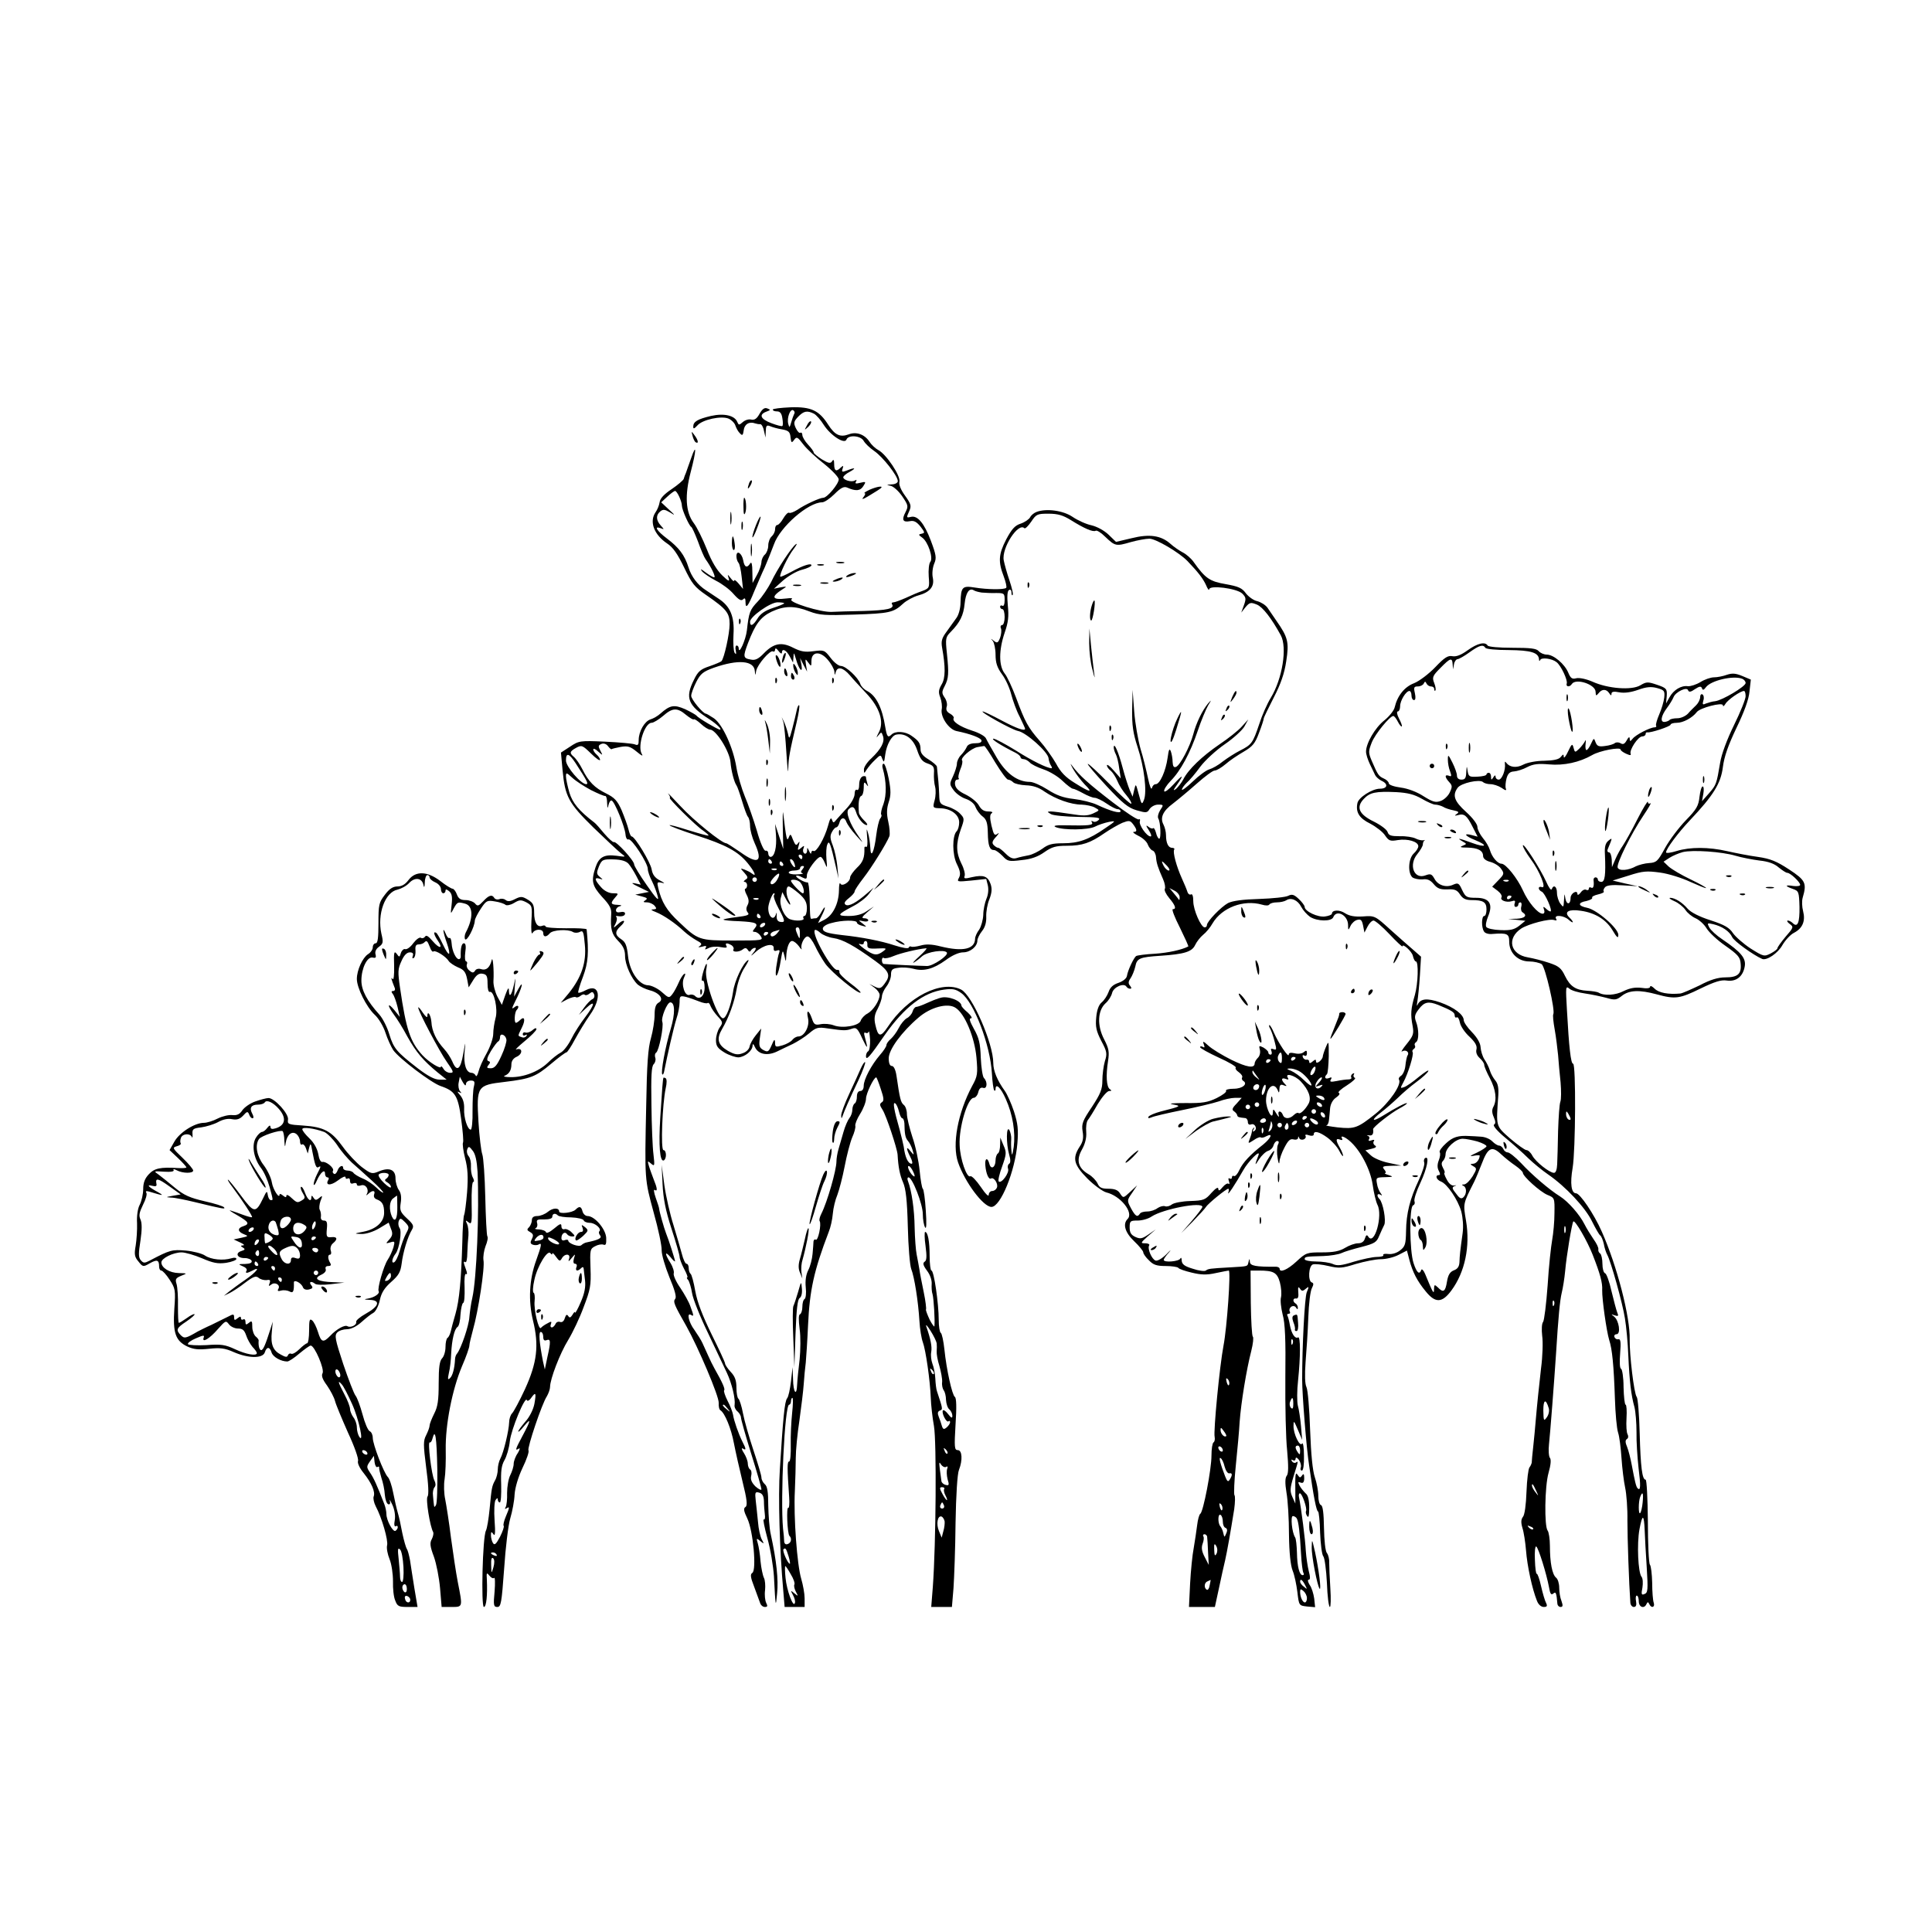 <?xml version="1.0" standalone="no"?>
<!DOCTYPE svg PUBLIC "-//W3C//DTD SVG 20010904//EN"
 "http://www.w3.org/TR/2001/REC-SVG-20010904/DTD/svg10.dtd">
<svg version="1.0" xmlns="http://www.w3.org/2000/svg"
 width="850pt" height="850pt" viewBox="0 0 850 850"
 preserveAspectRatio="xMidYMid meet">
<g transform="translate(0,850) scale(0.1,-0.1)"
fill="#000000" stroke="none">
<path d="M3342 6680 c-12 -22 -22 -29 -37 -26 -10 3 -27 -2 -37 -11 -16 -14
-18 -14 -24 0 -11 29 -58 40 -116 27 -59 -14 -78 -25 -78 -47 0 -11 4 -10 18
5 22 26 106 44 138 30 13 -6 27 -20 30 -32 4 -11 12 -26 20 -33 10 -11 13 -8
16 14 3 27 25 40 51 30 7 -2 16 -4 22 -3 5 0 13 -12 16 -29 l7 -30 1 29 c1 23
4 27 19 21 9 -4 33 -11 52 -14 29 -5 36 -11 38 -35 3 -25 5 -26 16 -11 11 15
15 13 40 -20 15 -20 57 -59 92 -86 35 -28 64 -59 64 -68 0 -20 -51 -81 -68
-81 -15 0 -81 -30 -114 -53 -16 -10 -32 -16 -36 -13 -5 3 -16 -8 -26 -25 -9
-16 -21 -29 -27 -29 -5 0 -9 -8 -9 -19 0 -10 -7 -24 -15 -31 -8 -7 -15 -25
-15 -40 0 -15 -7 -33 -15 -40 -8 -7 -15 -22 -15 -34 -1 -11 -9 -37 -20 -56
l-19 -35 -1 50 c0 31 -3 45 -9 37 -14 -23 -26 -18 -31 12 -6 33 -30 48 -30 19
0 -11 4 -23 9 -29 5 -5 11 -33 14 -62 l6 -53 -19 23 c-11 13 -19 19 -20 14 0
-6 -7 -1 -15 10 -15 19 -15 19 -9 -1 5 -15 -2 -12 -28 13 -24 23 -47 61 -68
115 -18 45 -44 98 -58 116 -36 48 -40 122 -13 225 25 95 26 131 2 61 -10 -27
-20 -57 -23 -65 -4 -8 -8 -20 -10 -27 -2 -6 -25 -26 -53 -45 -33 -22 -51 -41
-53 -58 -2 -13 -10 -33 -18 -44 -28 -41 -7 -98 51 -137 26 -17 46 -46 75 -106
34 -71 46 -86 97 -121 90 -62 103 -79 103 -128 0 -42 -24 -151 -36 -163 -3 -3
-26 -13 -52 -22 -39 -13 -51 -22 -69 -60 -40 -79 -27 -113 69 -174 33 -22 56
-45 45 -45 -9 0 -97 52 -102 61 -3 4 -26 17 -51 29 -49 21 -66 18 -109 -20
-11 -10 -30 -21 -43 -25 -26 -8 -52 -53 -52 -91 0 -21 -3 -25 -17 -19 -10 4
-69 9 -131 12 -110 5 -115 4 -154 -22 l-40 -26 7 -77 c11 -117 26 -145 136
-253 54 -52 108 -103 121 -113 23 -17 23 -17 -20 -11 -54 7 -77 -6 -92 -51
-20 -60 -15 -81 29 -130 34 -36 42 -52 40 -77 -4 -65 2 -87 31 -117 22 -22 30
-40 30 -66 0 -38 28 -100 56 -126 11 -9 34 -20 53 -25 43 -11 64 -40 39 -54
-13 -7 -18 -23 -18 -54 0 -24 -7 -70 -16 -102 -13 -44 -18 -116 -21 -298 -7
-327 -7 -323 33 -470 20 -71 36 -146 35 -166 0 -20 15 -71 34 -118 24 -57 32
-87 26 -95 -11 -13 -5 -26 49 -121 51 -91 144 -309 142 -337 -1 -15 2 -30 8
-33 19 -12 47 -80 59 -145 7 -36 24 -112 38 -169 20 -80 22 -105 13 -111 -10
-6 -8 -18 8 -51 26 -55 41 -227 22 -239 -10 -6 -8 -20 8 -61 11 -30 23 -62 26
-71 3 -10 12 -18 21 -18 12 0 13 4 6 18 -5 10 -8 35 -5 56 2 20 0 45 -5 54 -5
10 -12 43 -15 73 -2 30 -8 65 -12 79 -7 23 -6 24 11 10 17 -14 18 -14 6 8 -6
12 -14 46 -16 75 -3 28 -7 71 -10 94 -4 37 -3 41 15 36 14 -4 20 -14 21 -37 0
-17 2 -43 4 -59 2 -15 0 -25 -5 -22 -4 3 3 -34 16 -82 14 -49 26 -124 29 -168
7 -137 8 -142 14 -75 6 60 -2 140 -28 260 -6 25 -10 82 -11 126 0 60 -4 85
-15 94 -8 7 -15 20 -15 29 0 10 -16 63 -35 120 -19 57 -40 130 -46 162 -6 33
-16 62 -20 65 -5 3 -9 25 -9 48 0 32 -6 50 -25 70 -14 15 -25 32 -25 37 0 6
-27 63 -59 128 -40 82 -63 141 -72 190 -7 40 -16 74 -21 77 -4 3 -8 14 -8 25
0 10 -4 19 -10 19 -5 0 -14 19 -20 43 -6 23 -23 80 -37 127 -15 47 -33 126
-40 175 l-12 90 4 -85 c3 -62 13 -115 39 -195 20 -61 36 -117 36 -125 0 -8 9
-32 20 -53 11 -20 17 -37 14 -37 -4 0 -2 -6 4 -12 5 -7 13 -33 17 -58 4 -25
35 -103 70 -175 34 -71 71 -150 83 -175 22 -47 38 -114 34 -141 -2 -9 4 -22
13 -29 8 -7 15 -19 15 -27 0 -7 20 -79 45 -159 25 -79 45 -150 45 -156 0 -6
-11 -1 -26 12 -17 17 -23 31 -19 47 3 12 1 25 -5 28 -5 3 -10 15 -10 26 0 11
-8 32 -17 46 -10 15 -12 24 -5 20 16 -10 15 -2 -2 31 -17 34 -37 91 -41 118
-2 11 -12 39 -24 61 -11 22 -18 43 -15 46 5 5 -6 32 -43 97 -8 14 -20 39 -27
55 -8 17 -19 41 -25 55 -6 14 -23 40 -36 59 -25 33 -35 78 -15 66 13 -8 13 -5
-2 36 -6 19 -27 56 -45 83 -19 27 -31 55 -29 63 3 7 -3 28 -14 46 -26 41 -26
56 0 26 10 -13 19 -21 20 -18 0 6 -28 95 -40 124 -8 20 -29 94 -30 107 0 4 -7
26 -15 48 -8 23 -10 38 -5 35 14 -9 12 7 -4 46 -7 19 -17 45 -21 59 -7 23 -6
24 9 11 16 -14 17 -11 11 40 -4 30 -8 128 -9 219 -2 125 0 168 10 178 7 7 10
20 7 28 -3 9 -2 19 4 23 12 8 34 116 27 135 -7 17 21 86 35 86 21 0 22 -49 2
-116 -24 -80 -45 -194 -37 -201 3 -3 7 5 9 18 13 66 41 189 53 227 8 23 14 56
14 73 0 27 2 29 28 23 15 -4 41 -13 58 -20 17 -7 34 -10 37 -7 4 3 10 -3 13
-13 4 -10 18 -31 32 -46 23 -25 23 -28 8 -49 -9 -13 -16 -38 -16 -55 0 -26 7
-36 38 -55 20 -12 48 -21 61 -21 29 2 61 29 62 51 0 11 4 9 11 -7 15 -31 54
-38 95 -19 18 9 50 24 71 34 20 10 52 30 71 46 32 27 39 29 85 22 70 -10 78
-10 104 -1 20 7 25 2 47 -46 23 -48 25 -45 9 13 -4 13 -2 19 4 15 6 -3 12 -1
14 5 2 6 4 -10 6 -35 1 -25 -3 -48 -8 -51 -6 -3 -10 -13 -10 -21 0 -22 15 -6
83 93 86 122 170 187 260 199 37 5 51 3 76 -15 56 -40 128 -228 135 -354 2
-38 7 -71 10 -74 3 -4 6 -1 6 5 0 29 23 7 45 -43 31 -69 43 -146 35 -211 -6
-38 -8 -42 -10 -19 -2 17 -2 40 -1 53 1 12 -3 30 -8 40 -14 23 -15 -60 -1
-108 7 -23 6 -36 0 -40 -6 -4 -8 -13 -5 -22 7 -17 -29 -67 -41 -56 -4 4 3 34
15 66 19 54 20 62 6 93 l-14 34 -1 -32 c0 -17 -4 -35 -10 -38 -5 -3 -10 -17
-10 -30 0 -31 -20 -43 -27 -16 -8 31 -21 26 -18 -6 3 -37 15 -64 25 -58 12 8
33 -23 26 -40 -3 -8 -12 -15 -21 -15 -8 0 -15 -8 -15 -17 0 -10 -15 5 -35 35
-20 29 -40 50 -46 47 -15 -10 -45 75 -47 137 -4 77 35 208 62 208 7 0 17 11
20 25 4 16 11 22 21 19 18 -7 21 26 4 43 -6 6 -12 46 -14 89 -2 64 -8 88 -30
127 -18 33 -23 47 -13 47 7 0 1 11 -14 25 -16 13 -28 27 -28 30 0 22 -60 45
-92 35 -5 -1 -11 -3 -15 -5 -5 -1 -25 -9 -45 -18 -21 -10 -42 -17 -47 -17 -5
0 -13 -9 -16 -20 -3 -11 -15 -25 -26 -30 -10 -6 -26 -25 -35 -43 -9 -18 -25
-39 -35 -48 -11 -9 -19 -21 -19 -27 0 -6 -13 -26 -29 -44 -37 -43 -71 -107
-71 -135 0 -14 -6 -23 -15 -23 -9 0 -15 -9 -15 -24 0 -14 -4 -28 -10 -31 -5
-3 -10 -16 -10 -27 0 -12 -6 -29 -13 -37 -7 -9 -19 -36 -26 -61 -7 -25 -17
-59 -22 -76 -5 -17 -9 -41 -9 -54 0 -38 -41 -180 -66 -229 -7 -14 -11 -28 -8
-33 9 -14 -7 -89 -17 -82 -5 3 -9 -1 -10 -8 0 -7 -2 -31 -4 -54 -2 -23 -10
-55 -19 -72 -10 -20 -14 -46 -11 -76 3 -25 0 -48 -5 -51 -6 -3 -10 -19 -10
-35 0 -15 -5 -30 -10 -32 -7 -2 -7 -24 -2 -65 5 -33 4 -94 0 -134 -5 -41 -10
-90 -11 -111 -2 -54 -17 -35 -18 25 l-2 52 -7 -62 c-4 -34 -11 -68 -17 -75
-11 -13 -18 -87 -32 -313 -8 -120 -1 -355 15 -533 l6 -72 44 0 44 0 0 38 c0
20 -7 59 -15 86 -18 60 -34 271 -28 386 2 47 4 112 4 145 0 33 7 107 16 165 8
58 17 130 19 160 2 30 6 73 9 95 2 22 7 96 10 164 7 155 26 241 91 411 8 19
16 55 18 80 2 25 11 62 20 83 8 21 23 78 32 125 9 48 24 105 33 127 10 22 16
45 14 52 -2 6 7 30 21 52 14 22 26 53 26 67 0 22 34 94 45 94 2 0 11 -23 20
-51 14 -41 15 -53 4 -59 -10 -7 -9 -13 4 -33 16 -25 64 -169 66 -197 3 -55 10
-90 24 -122 12 -27 18 -77 21 -195 2 -87 9 -170 15 -186 14 -35 31 -144 36
-228 2 -36 9 -78 15 -94 13 -35 32 -168 35 -245 1 -30 7 -86 14 -124 12 -70 9
-518 -5 -708 l-7 -88 46 0 45 0 7 83 c3 45 8 174 9 287 2 121 8 217 15 233 17
43 14 87 -5 87 -15 0 -16 12 -10 114 5 72 4 116 -3 120 -12 8 -37 120 -46 209
-4 37 -11 70 -16 73 -5 3 -9 29 -9 57 0 71 -21 217 -32 217 -4 0 -8 28 -8 63
0 66 -8 107 -20 107 -3 0 -3 -28 2 -62 6 -46 5 -64 -4 -69 -9 -6 -7 -16 10
-39 14 -18 22 -42 21 -58 -1 -15 0 -36 4 -47 5 -18 11 -115 8 -140 0 -5 -10 8
-21 29 -10 22 -18 42 -16 45 2 3 -2 38 -10 76 -8 39 -17 84 -19 100 -3 17 -8
46 -12 65 -4 19 -8 73 -9 120 -1 79 -13 160 -29 203 -4 9 -3 17 2 17 17 0 63
-118 63 -162 0 -24 5 -50 10 -58 6 -10 7 17 3 75 -3 50 -9 92 -13 95 -4 3 -10
39 -14 80 -4 41 -18 108 -32 148 -13 40 -24 85 -24 101 0 16 -6 34 -14 40 -13
11 -17 25 -32 129 -4 26 -12 42 -20 42 -9 0 -14 12 -14 34 0 38 57 116 131
179 53 46 129 66 163 43 41 -26 84 -130 92 -219 6 -71 5 -82 -19 -125 -63
-118 -89 -257 -62 -336 30 -87 111 -196 147 -196 40 0 104 157 114 279 5 63 2
87 -15 141 -12 36 -30 76 -40 90 -34 47 -51 89 -51 123 0 86 -92 297 -141 323
-86 44 -237 -32 -324 -165 -31 -46 -42 -44 -54 11 -6 26 -4 44 10 69 10 19 18
43 19 54 0 11 9 31 20 45 11 14 20 37 20 51 0 22 5 28 32 31 18 3 47 1 66 -4
46 -13 89 -1 143 38 28 21 58 34 76 34 32 0 63 26 63 52 0 8 9 27 20 41 14 17
20 39 19 64 -1 21 5 56 14 77 11 29 12 47 5 67 -12 34 -31 41 -81 30 -32 -8
-38 -7 -33 5 3 9 -3 33 -14 54 -24 48 -25 88 -3 151 17 46 16 49 -2 68 -10 12
-35 26 -55 32 -35 11 -37 14 -38 53 -1 35 -5 77 -10 123 -1 6 -18 20 -37 32
-24 14 -35 28 -35 43 0 28 -8 39 -40 61 -28 20 -71 22 -88 5 -15 -15 -20 -10
-27 32 -14 87 -40 139 -80 160 -14 7 -27 21 -30 31 -9 28 -64 79 -85 79 -11 0
-31 16 -46 36 -26 34 -29 35 -75 29 -37 -5 -55 -2 -89 15 -52 27 -86 20 -129
-24 -24 -25 -38 -32 -57 -28 -35 6 -36 12 -13 73 32 84 56 115 104 138 56 26
100 27 166 1 45 -17 70 -18 195 -14 157 5 175 9 217 48 15 14 45 30 66 36 52
14 73 39 65 78 -4 18 -1 45 6 62 11 25 9 38 -15 102 -29 76 -58 111 -87 104
-21 -5 -21 -4 -7 27 9 21 7 30 -19 66 -19 26 -28 49 -25 61 7 25 -58 122 -93
140 -13 7 -31 24 -39 37 -21 32 -58 45 -91 32 -38 -14 -61 -3 -90 42 -40 63
-75 80 -166 77 -43 -2 -78 -6 -78 -10 0 -5 8 -8 19 -8 13 0 20 -9 23 -30 3
-17 3 -32 0 -34 -2 -3 -24 3 -48 12 -48 18 -57 38 -22 51 19 7 19 8 4 14 -12
5 -22 -2 -34 -23z m152 -1 c-3 -6 -9 -23 -13 -37 -7 -24 -8 -25 -13 -7 -7 27
9 68 22 60 6 -4 8 -11 4 -16z m87 1 c11 -6 30 -28 43 -49 30 -47 92 -87 100
-65 8 22 63 18 76 -6 6 -11 27 -31 46 -44 38 -26 104 -110 104 -133 0 -7 -12
-14 -27 -14 -24 -2 -25 -2 -6 -6 13 -2 36 -23 52 -46 27 -40 28 -44 15 -70
-18 -34 -12 -46 19 -40 18 4 30 -3 47 -24 19 -25 20 -28 5 -31 -15 -3 -15 -5
2 -17 26 -18 50 -90 36 -107 -6 -7 -9 -36 -7 -64 4 -50 3 -52 -28 -64 -18 -6
-51 -20 -74 -31 -23 -10 -47 -19 -53 -19 -7 0 -10 -4 -6 -9 11 -19 -22 -26
-125 -29 -58 -1 -121 -3 -140 -4 -48 -3 -194 43 -178 55 8 5 0 7 -22 4 -65 -8
-70 7 -15 42 18 11 17 12 -10 7 l-30 -6 40 36 c22 19 59 41 82 47 24 6 43 15
43 20 0 11 -36 0 -89 -29 -24 -13 -46 -23 -48 -21 -6 7 35 92 59 122 12 16 17
26 10 21 -17 -10 -83 -110 -110 -168 -13 -25 -38 -63 -57 -83 -36 -38 -40 -48
-49 -128 -5 -43 -36 -111 -36 -79 0 6 -4 12 -9 12 -5 0 -7 -10 -4 -22 3 -17 2
-19 -5 -10 -5 8 -7 44 -5 80 5 80 -14 125 -67 159 -19 13 -43 29 -54 36 -36
23 -64 59 -77 101 -17 54 -42 87 -95 127 -44 33 -59 57 -27 45 16 -6 16 -6 0
12 -21 23 -22 46 -2 62 12 10 20 9 42 -4 25 -16 25 -14 -5 13 l-33 31 27 25
c15 14 30 25 34 25 9 0 30 -46 30 -65 0 -17 32 -89 41 -93 4 -2 17 -31 30 -65
12 -34 27 -69 33 -77 24 -33 47 -80 38 -80 -5 0 -22 10 -38 22 -21 16 -25 17
-15 4 8 -9 36 -28 61 -41 26 -13 61 -39 77 -58 23 -26 34 -32 42 -24 8 8 11 5
11 -13 0 -32 12 -17 39 50 13 30 33 78 46 105 12 28 30 73 40 100 27 77 151
185 212 185 10 0 34 16 54 36 28 28 42 35 56 29 38 -17 58 -15 71 6 13 20 12
21 -13 15 -19 -5 -25 -4 -19 5 4 8 3 9 -5 5 -14 -9 -51 2 -51 14 0 5 12 16 28
24 31 17 25 21 -12 6 -21 -8 -24 -7 -19 8 5 14 3 15 -8 5 -20 -20 -29 -15 -29
15 0 19 -3 23 -9 13 -7 -11 -15 -10 -45 8 -20 13 -36 26 -36 30 0 5 -11 20
-25 35 -14 15 -25 34 -25 42 0 8 -4 13 -9 10 -4 -3 -13 6 -20 21 -10 22 -9 29
10 49 25 26 40 29 70 14z m-131 -834 c0 -3 -22 -12 -50 -21 -34 -11 -55 -26
-67 -46 -19 -31 -33 -38 -33 -14 0 22 89 85 121 85 16 0 29 -2 29 -4z m-10
-218 c0 21 19 13 34 -15 l15 -28 2 25 c1 21 2 20 11 -10 13 -46 31 -66 24 -25
l-6 30 15 -30 16 -30 -5 30 c-4 28 -3 28 10 10 13 -18 14 -18 14 7 0 42 39 45
72 5 15 -17 28 -41 29 -52 1 -17 2 -17 6 -2 7 26 32 21 62 -14 14 -17 47 -52
72 -79 60 -63 80 -127 55 -173 -11 -21 -12 -26 -3 -14 15 18 15 18 22 -2 8
-25 -8 -56 -51 -97 -19 -17 -34 -40 -33 -50 0 -18 1 -18 12 0 7 11 23 30 37
43 23 23 25 23 31 6 8 -20 9 -19 14 19 6 42 28 82 48 86 40 8 75 -18 92 -68
13 -38 22 -51 46 -59 26 -9 30 -15 28 -43 -1 -18 1 -45 5 -59 4 -15 3 -42 -2
-60 -9 -33 -8 -34 24 -35 47 -1 84 -28 84 -62 0 -16 -5 -33 -11 -39 -20 -20
-20 -103 1 -145 15 -30 17 -45 9 -60 -10 -18 -7 -18 55 -12 l65 7 7 -28 c4
-17 2 -41 -6 -59 -7 -17 -14 -49 -14 -71 -1 -22 -9 -51 -18 -65 -10 -13 -18
-31 -18 -40 -1 -46 -53 -58 -151 -34 -39 10 -65 11 -89 4 -18 -5 -36 -7 -41
-5 -4 3 -9 1 -11 -4 -2 -6 -29 -1 -63 10 -57 19 -144 36 -230 45 -67 8 -85 14
-85 29 0 8 16 19 38 24 45 13 112 14 112 2 0 -5 10 -11 23 -14 22 -6 22 -6 2
10 -20 15 -20 15 3 10 12 -3 22 -1 22 4 0 5 -8 9 -17 9 -14 0 -11 6 12 26 l30
26 -32 -21 c-20 -14 -47 -21 -79 -21 -54 0 -51 6 19 43 26 13 57 37 69 53 l22
29 -30 -26 c-46 -40 -79 -58 -93 -50 -9 6 -6 14 13 29 14 11 26 24 26 30 0 5
17 31 38 58 39 50 104 156 115 185 3 9 1 38 -5 64 -8 35 -7 58 2 86 10 30 10
51 0 103 -7 36 -17 66 -22 66 -6 0 -8 -10 -4 -22 16 -56 17 -115 3 -155 -9
-22 -13 -44 -10 -47 3 -3 1 -11 -5 -18 -5 -7 -13 -40 -17 -73 -9 -74 -24 -105
-26 -55 -1 19 -5 49 -10 65 -7 24 -7 20 -4 -18 3 -26 1 -46 -4 -43 -5 3 -9 0
-8 -7 1 -40 -6 -60 -33 -85 -16 -16 -30 -35 -30 -43 0 -20 -37 -42 -43 -26 -3
7 -6 -8 -6 -31 -1 -58 -27 -109 -63 -128 l-29 -15 15 30 c20 38 20 55 0 19 -8
-16 -19 -28 -24 -28 -6 0 -13 -1 -17 -2 -9 -3 -9 1 -11 94 -1 38 -5 67 -9 66
-11 -3 -56 23 -50 29 3 2 15 0 26 -7 18 -9 21 -8 21 9 0 20 45 81 60 81 5 0
13 -12 19 -27 10 -25 11 -24 7 17 -2 25 -1 54 4 65 8 21 14 4 39 -105 l10 -45
-5 53 c-3 30 -12 71 -20 92 -12 30 -13 43 -4 59 6 12 15 21 19 21 5 0 11 9 14
20 6 25 24 26 31 3 4 -10 22 -36 42 -58 35 -39 35 -39 11 -4 -38 54 -57 105
-44 118 16 16 25 13 33 -11 8 -28 33 -58 47 -58 6 0 1 9 -11 20 -12 12 -22 26
-23 33 -4 42 0 72 10 75 6 2 11 18 11 35 0 26 2 29 11 17 9 -12 10 -12 5 3 -3
10 -6 23 -6 28 0 4 -7 6 -15 3 -9 -4 -15 -19 -15 -36 0 -17 -4 -27 -10 -23 -6
3 -10 -5 -10 -18 0 -14 -14 -40 -32 -60 -18 -19 -39 -43 -47 -52 -14 -17 -15
-17 -21 -1 -4 12 -9 3 -17 -27 -15 -55 -52 -119 -64 -111 -5 3 -9 -1 -10 -8 0
-7 -4 -4 -9 7 -8 18 -9 18 -9 2 -1 -10 -6 -15 -12 -12 -6 4 -8 14 -4 22 5 14
3 14 -11 2 -15 -12 -16 -11 -10 11 5 18 5 21 -3 10 -8 -12 -12 -9 -22 15 -10
27 -12 28 -19 10 -8 -20 -11 -4 -24 105 -2 19 -3 -8 -2 -60 l2 -95 -18 55 -18
55 4 -49 c4 -53 -6 -96 -24 -96 -5 0 -10 7 -10 15 0 8 -5 14 -12 12 -7 -1 -23
34 -38 88 -15 50 -39 118 -53 151 -14 34 -31 91 -37 127 -14 87 -60 188 -98
216 -17 11 -33 21 -36 21 -13 0 -66 64 -65 79 0 9 10 36 22 60 19 37 30 46 77
63 108 38 178 32 181 -15 2 -21 2 -21 6 2 6 28 62 93 74 85 5 -3 9 1 9 8 1 8
6 6 15 -6 8 -11 15 -14 15 -8z m-422 -273 c16 -13 31 -22 34 -20 3 3 17 -6 32
-20 15 -14 33 -25 40 -25 26 0 86 -95 90 -144 3 -37 16 -87 26 -101 4 -5 15
-37 25 -70 10 -33 21 -64 26 -69 5 -6 9 -24 9 -40 0 -17 9 -51 20 -75 38 -83
16 -97 -63 -40 -31 21 -58 39 -62 39 -19 0 -144 101 -201 163 -37 40 -61 64
-54 55 7 -10 10 -18 7 -18 -10 0 116 -125 146 -144 15 -11 26 -20 24 -22 -2
-2 -42 9 -90 24 -47 15 -84 25 -81 21 2 -4 55 -24 117 -44 131 -42 184 -71
226 -122 31 -38 42 -64 19 -46 -7 6 -22 13 -32 17 -20 7 -20 7 -1 -14 16 -18
17 -23 5 -30 -8 -6 -10 -10 -4 -10 6 0 11 -7 11 -15 0 -8 -4 -15 -8 -15 -4 0
-2 -12 6 -27 10 -19 11 -32 4 -45 -7 -13 -7 -23 1 -33 9 -10 -1 -14 -50 -20
-34 -4 -59 -9 -57 -11 2 -3 34 -6 70 -7 74 -4 86 -9 67 -32 -10 -12 -10 -15 1
-15 8 0 20 -9 26 -19 12 -18 7 -19 -120 -19 -151 0 -156 2 -239 81 -55 51 -77
88 -92 150 -6 26 -5 28 16 23 15 -4 13 -1 -8 10 -23 12 -33 26 -37 49 -5 31
-74 145 -88 145 -4 0 -10 14 -14 31 -4 17 -18 55 -30 84 -19 43 -32 56 -68 74
-51 25 -77 51 -105 107 -11 22 -28 46 -36 53 -22 18 -20 25 9 41 24 13 28 11
65 -25 22 -22 40 -34 40 -28 0 6 -7 16 -15 23 -8 7 -15 17 -15 23 0 5 10 2 21
-9 22 -19 22 -19 10 4 -10 19 -9 23 5 29 10 4 22 0 29 -10 7 -9 14 -15 16 -13
2 2 20 6 40 10 31 5 42 2 70 -21 23 -19 30 -22 22 -9 -19 34 13 136 44 136 8
0 31 14 50 30 41 36 62 38 101 5z m-486 -212 c50 -77 59 -93 47 -93 -23 0 -89
77 -89 104 0 36 13 33 42 -11z m68 -119 c30 -15 58 -27 63 -26 4 1 8 -13 8
-30 1 -25 3 -27 6 -10 3 13 9 22 14 20 13 -4 58 -115 61 -149 1 -15 7 -25 13
-22 14 5 85 -104 85 -130 0 -10 8 -34 19 -55 10 -20 21 -50 25 -67 6 -22 -7
-9 -48 50 -31 44 -56 85 -56 92 0 17 -80 104 -89 98 -4 -2 -23 15 -42 37 -19
23 -38 45 -44 49 -68 52 -96 86 -110 132 -8 28 -15 60 -15 71 0 18 2 18 28 -6
15 -14 52 -38 82 -54z m930 -294 c0 -5 -2 -10 -4 -10 -3 0 -8 5 -11 10 -3 6
-1 10 4 10 6 0 11 -4 11 -10z m-765 -30 c9 -10 24 -34 35 -55 l19 -37 -27 6
c-18 3 -11 -2 18 -16 l45 -22 -30 -6 -30 -6 29 -8 c23 -6 27 -9 15 -17 -11 -7
-9 -9 7 -9 12 0 27 -7 34 -15 10 -12 9 -15 -6 -16 -13 0 -9 -4 12 -12 33 -13
86 -49 124 -85 14 -13 38 -30 54 -39 23 -12 26 -17 15 -25 -10 -6 -7 -7 10 -3
17 5 21 4 16 -5 -6 -9 -3 -9 13 -1 11 6 35 8 53 4 23 -4 30 -3 25 5 -8 14 3
15 23 3 7 -5 11 -13 8 -18 -8 -13 25 -13 41 0 10 8 16 7 22 -2 5 -9 10 -10 14
-2 4 6 12 11 18 11 6 0 3 -10 -8 -22 -14 -17 -11 -16 11 4 36 32 81 41 79 16
-1 -11 4 -14 14 -10 11 4 14 1 10 -10 -4 -8 -9 -37 -13 -64 -8 -64 10 -37 20
31 8 47 9 48 16 20 6 -28 7 -28 8 -5 2 42 13 70 26 70 7 0 20 -10 29 -22 9
-13 15 -18 13 -13 -7 16 11 55 26 55 8 0 22 -19 33 -42 10 -22 31 -58 45 -78
28 -39 147 -136 155 -127 3 2 -18 21 -45 41 -28 21 -50 43 -48 49 1 7 -3 11
-10 10 -22 -5 -114 159 -98 175 3 3 13 -2 24 -12 10 -9 36 -20 57 -23 42 -6
91 -33 185 -101 63 -46 69 -63 40 -101 -15 -20 -21 -22 -42 -12 l-24 12 23
-17 c12 -9 22 -23 22 -31 0 -25 -28 -68 -53 -82 -14 -7 -27 -22 -30 -31 -6
-23 -80 -36 -119 -21 -16 6 -41 8 -57 5 -25 -5 -30 -2 -39 25 -14 40 -26 40
-17 1 8 -35 -16 -80 -42 -80 -9 0 -21 -7 -27 -15 -6 -8 -26 -19 -43 -24 -30
-9 -33 -8 -33 12 -1 18 -4 15 -15 -11 -13 -30 -17 -32 -36 -22 -18 10 -21 18
-16 53 l6 42 -24 -30 c-13 -16 -25 -38 -27 -49 -2 -12 -15 -25 -31 -30 -21 -8
-35 -6 -65 11 -44 26 -51 52 -25 96 30 51 54 118 64 176 5 30 20 72 35 94 14
22 21 36 15 33 -23 -14 -60 -93 -66 -141 -9 -59 -30 -115 -44 -115 -24 0 -83
168 -74 213 8 42 -2 32 -15 -16 -6 -21 -6 -35 -1 -32 5 4 9 -10 9 -30 0 -37
-22 -57 -42 -37 -6 6 -17 8 -24 5 -21 -8 -38 45 -25 75 7 15 8 21 1 17 -6 -4
-17 -21 -24 -38 -8 -18 -20 -41 -28 -51 -14 -18 -16 -18 -47 10 -17 15 -44 28
-58 29 -41 0 -83 60 -90 129 -5 46 -11 61 -29 73 -29 19 -30 34 -4 58 11 10
18 20 15 23 -3 3 -15 -3 -26 -14 -22 -19 -22 -19 -11 2 6 12 8 25 4 29 -4 3
-2 6 3 5 20 -4 35 0 35 11 0 6 -9 9 -20 6 -13 -3 -20 0 -20 8 0 8 8 16 18 18
10 3 6 5 -10 6 -32 1 -34 7 -11 33 15 17 15 18 -11 18 -16 0 -37 10 -51 26
-29 32 -32 46 -7 38 16 -5 16 -5 1 8 -15 12 -15 18 -4 46 13 30 17 32 64 31
34 -1 55 -7 66 -19z m630 10 c3 -5 1 -10 -4 -10 -6 0 -11 5 -11 10 0 6 2 10 4
10 3 0 8 -4 11 -10z m99 -6 c9 -24 2 -26 -12 -4 -7 11 -8 20 -3 20 5 0 12 -7
15 -16z m-49 -4 c3 -5 1 -10 -4 -10 -6 0 -11 5 -11 10 0 6 2 10 4 10 3 0 8 -4
11 -10z m86 -24 c-9 -11 -9 -15 0 -18 7 -2 -5 -4 -25 -5 -20 -1 -36 3 -36 8 0
5 11 9 25 9 14 0 25 5 25 10 0 6 5 10 11 10 8 0 8 -4 0 -14z m-114 -2 c-3 -3
-12 -4 -19 -1 -8 3 -5 6 6 6 11 1 17 -2 13 -5z m3 -43 c-10 -20 -30 -29 -30
-14 0 10 33 44 37 39 3 -2 0 -14 -7 -25z m-90 -1 c0 -5 -4 -10 -10 -10 -5 0
-10 5 -10 10 0 6 5 10 10 10 6 0 10 -4 10 -10z m186 -8 c15 -9 28 -52 16 -52
-8 0 -52 46 -52 55 0 7 23 6 36 -3z m-1 -53 c27 -24 35 -39 35 -65 0 -19 -5
-34 -11 -34 -5 0 -7 -4 -4 -10 7 -11 -34 -14 -60 -4 -25 10 -48 62 -40 93 l7
26 14 -27 c8 -16 17 -28 20 -28 2 0 0 9 -6 19 -13 25 -13 61 0 61 5 0 25 -14
45 -31z m-110 -8 c-3 -5 6 -31 20 -57 30 -56 31 -63 8 -60 -12 2 -17 11 -16
27 1 15 0 17 -3 7 -10 -32 -34 -12 -34 27 0 19 18 65 25 65 4 0 4 -4 0 -9z
m-68 -17 c-3 -3 -12 -4 -19 -1 -8 3 -5 6 6 6 11 1 17 -2 13 -5z m8 -74 c3 -5
1 -10 -4 -10 -6 0 -11 5 -11 10 0 6 2 10 4 10 3 0 8 -4 11 -10z m20 -40 c-3
-5 -11 -10 -16 -10 -6 0 -7 5 -4 10 3 6 11 10 16 10 6 0 7 -4 4 -10z m154 -37
c0 -25 -1 -26 -9 -8 -12 27 -12 35 0 35 6 0 10 -12 9 -27z m-99 2 c-14 -17
-30 -20 -30 -6 0 5 8 12 18 14 9 3 19 5 21 6 2 0 -2 -6 -9 -14z m-40 1 c0 -3
-4 -8 -10 -11 -5 -3 -10 -1 -10 4 0 6 5 11 10 11 6 0 10 -2 10 -4z m436 -53
c-1 -15 7 -18 44 -16 41 2 43 1 26 -12 -28 -21 -42 -19 -84 11 -20 15 -29 24
-19 21 9 -4 17 -2 17 3 0 6 4 10 9 10 5 0 8 -8 7 -17z m229 -50 c-22 -20 -33
-32 -25 -28 8 4 25 17 37 28 23 20 99 31 109 16 7 -13 -61 -59 -87 -59 -22 0
-174 7 -191 9 -5 1 -8 8 -8 17 0 8 4 13 9 9 5 -3 25 1 43 9 28 12 106 31 143
34 6 1 -8 -15 -30 -35z m-90 -683 c4 -17 10 -30 15 -30 4 0 8 -10 9 -22 1 -49
4 -64 16 -78 7 -8 16 -26 20 -40 7 -24 7 -24 -9 -5 -20 26 -20 12 -1 -25 9
-17 11 -30 6 -30 -16 0 -29 28 -35 75 -2 11 -10 45 -18 75 -25 87 -31 123 -20
116 6 -3 13 -20 17 -36z m63 -266 c7 -14 8 -23 2 -19 -15 9 -32 45 -22 45 5 0
14 -12 20 -26z m103 -754 c1 -8 1 -24 0 -35 -1 -11 4 -40 12 -65 7 -25 13 -56
12 -70 -2 -14 2 -30 7 -37 5 -6 10 -25 10 -42 1 -17 7 -36 15 -42 7 -6 13 -19
13 -28 0 -12 -5 -10 -19 8 -10 13 -20 20 -23 15 -6 -12 17 -56 25 -47 4 3 7 2
7 -4 0 -6 -7 -16 -15 -23 -12 -10 -16 -9 -21 6 -3 11 -9 29 -14 41 -6 15 -5
23 5 27 14 5 13 7 -13 86 -3 8 -6 33 -7 55 -1 22 -7 51 -13 66 -5 14 -8 36 -5
51 4 23 -2 55 -22 113 -3 11 5 2 19 -20 14 -22 26 -47 27 -55z m-13 -135 c-3
-3 -9 2 -12 12 -6 14 -5 15 5 6 7 -7 10 -15 7 -18z m-623 -172 c-4 -38 -7
-101 -6 -140 1 -40 -2 -73 -7 -73 -9 0 -9 -27 0 -157 2 -28 0 -49 -4 -47 -9 6
-4 -113 5 -123 12 -11 8 -31 -7 -36 -9 -4 -15 1 -16 11 0 9 -2 35 -5 57 -12
130 7 545 27 545 4 0 8 7 8 15 0 8 3 15 6 15 4 0 3 -30 -1 -67z m-284 20 c13
-16 12 -17 -3 -4 -17 13 -22 21 -14 21 2 0 10 -8 17 -17z m967 -198 c-3 -3 -9
2 -12 12 -6 14 -5 15 5 6 7 -7 10 -15 7 -18z m-6 -59 c7 5 9 1 5 -9 -3 -9 -2
-29 2 -45 8 -25 6 -29 -8 -25 -10 2 -18 10 -19 16 -1 7 -4 30 -7 52 -4 32 -3
36 5 22 6 -9 16 -14 22 -11z m-8 -97 c-3 -5 0 -18 6 -29 6 -11 8 -20 6 -20 -3
0 -12 13 -20 28 -13 24 -13 29 -1 29 8 0 12 -4 9 -8z m-1 -72 c3 -8 -1 -14 -8
-14 -7 0 -11 6 -8 14 3 7 6 13 8 13 2 0 5 -6 8 -13z m3 -70 c1 -9 -1 -29 -6
-45 l-7 -27 -12 29 c-13 31 -6 69 11 64 6 -2 12 -12 14 -21z m-686 -156 c5
-17 7 -31 5 -31 -9 0 -34 58 -28 64 9 8 12 3 23 -33z m9 -77 c12 -19 19 -40
16 -45 -3 -5 0 -19 6 -31 12 -22 11 -22 -6 -8 -17 14 -18 14 -6 -8 7 -13 11
-28 8 -35 -7 -22 -36 57 -41 111 -3 28 -3 52 -1 52 2 0 13 -16 24 -36z"/>
<path d="M3550 6628 c-12 -22 -12 -22 6 -6 10 10 15 20 12 24 -4 3 -12 -5 -18
-18z"/>
<path d="M3825 6345 c-16 -8 -26 -14 -21 -15 5 0 2 -8 -5 -17 -10 -12 -3 -11
26 7 22 13 44 27 50 32 14 12 -16 8 -50 -7z"/>
<path d="M3683 6023 c9 -2 23 -2 30 0 6 3 -1 5 -18 5 -16 0 -22 -2 -12 -5z"/>
<path d="M3598 6013 c6 -2 18 -2 25 0 6 3 1 5 -13 5 -14 0 -19 -2 -12 -5z"/>
<path d="M3730 5970 c-18 -12 -2 -12 25 0 13 6 15 9 5 9 -8 0 -22 -4 -30 -9z"/>
<path d="M3675 5950 c-13 -6 -15 -9 -5 -9 8 0 22 4 30 9 18 12 2 12 -25 0z"/>
<path d="M3613 5933 c9 -2 23 -2 30 0 6 3 -1 5 -18 5 -16 0 -22 -2 -12 -5z"/>
<path d="M3493 5923 c9 -2 23 -2 30 0 6 3 -1 5 -18 5 -16 0 -22 -2 -12 -5z"/>
<path d="M3251 5764 c0 -11 3 -14 6 -6 3 7 2 16 -1 19 -3 4 -6 -2 -5 -13z"/>
<path d="M3446 5615 c-3 -9 -6 -22 -5 -28 0 -7 5 -1 10 12 5 13 8 26 5 28 -2
2 -6 -3 -10 -12z"/>
<path d="M3415 5599 c10 -35 23 -45 18 -15 -3 15 -10 29 -15 32 -6 4 -7 -2 -3
-17z"/>
<path d="M3490 5570 c0 -8 5 -22 10 -30 9 -13 10 -13 10 0 0 8 -5 22 -10 30
-9 13 -10 13 -10 0z"/>
<path d="M3450 5546 c0 -8 4 -17 9 -20 5 -4 7 3 4 14 -6 23 -13 26 -13 6z"/>
<path d="M3480 5525 c0 -8 4 -15 10 -15 5 0 7 7 4 15 -4 8 -8 15 -10 15 -2 0
-4 -7 -4 -15z"/>
<path d="M3411 5504 c0 -11 3 -14 6 -6 3 7 2 16 -1 19 -3 4 -6 -2 -5 -13z"/>
<path d="M3661 5504 c0 -11 3 -14 6 -6 3 7 2 16 -1 19 -3 4 -6 -2 -5 -13z"/>
<path d="M3505 5374 c-3 -16 -12 -51 -19 -79 -13 -49 -14 -49 -20 -20 -4 17
-12 39 -17 50 l-10 20 7 -20 c4 -11 10 -74 14 -140 4 -66 8 -96 8 -67 2 52 5
68 37 205 9 38 14 71 11 74 -3 3 -8 -8 -11 -23z"/>
<path d="M3340 5376 c0 -8 4 -17 9 -20 5 -4 7 3 4 14 -6 23 -13 26 -13 6z"/>
<path d="M3366 5325 c4 -11 10 -47 14 -80 l7 -60 1 50 c1 28 -6 64 -14 80 -8
17 -11 21 -8 10z"/>
<path d="M3371 5144 c0 -11 3 -14 6 -6 3 7 2 16 -1 19 -3 4 -6 -2 -5 -13z"/>
<path d="M3372 5055 c0 -16 2 -22 5 -12 2 9 2 23 0 30 -3 6 -5 -1 -5 -18z"/>
<path d="M3453 5005 c0 -27 2 -38 4 -22 2 15 2 37 0 50 -2 12 -4 0 -4 -28z"/>
<path d="M3382 4970 c0 -14 2 -19 5 -12 2 6 2 18 0 25 -3 6 -5 1 -5 -13z"/>
<path d="M3661 4944 c0 -11 3 -14 6 -6 3 7 2 16 -1 19 -3 4 -6 -2 -5 -13z"/>
<path d="M3391 4924 c0 -11 3 -14 6 -6 3 7 2 16 -1 19 -3 4 -6 -2 -5 -13z"/>
<path d="M3691 4834 c0 -11 3 -14 6 -6 3 7 2 16 -1 19 -3 4 -6 -2 -5 -13z"/>
<path d="M3864 4608 l-19 -23 23 19 c12 11 22 21 22 23 0 8 -8 2 -26 -19z"/>
<path d="M3838 4443 c7 -3 16 -2 19 1 4 3 -2 6 -13 5 -11 0 -14 -3 -6 -6z"/>
<path d="M3940 4366 c0 -3 9 -10 20 -16 11 -6 20 -8 20 -6 0 3 -9 10 -20 16
-11 6 -20 8 -20 6z"/>
<path d="M2860 4926 c0 -3 9 -10 20 -16 11 -6 20 -8 20 -6 0 3 -9 10 -20 16
-11 6 -20 8 -20 6z"/>
<path d="M3150 4530 c44 -40 79 -64 85 -58 3 2 -23 23 -58 47 -50 34 -55 36
-27 11z"/>
<path d="M3140 4470 c8 -5 20 -10 25 -10 6 0 3 5 -5 10 -8 5 -19 10 -25 10 -5
0 -3 -5 5 -10z"/>
<path d="M2683 4880 c0 -25 2 -35 4 -22 2 12 2 32 0 45 -2 12 -4 2 -4 -23z"/>
<path d="M3130 4305 c-13 -14 -22 -27 -19 -29 2 -2 14 10 27 25 29 36 24 38
-8 4z"/>
<path d="M2989 4273 c-13 -16 -12 -17 4 -4 16 13 21 21 13 21 -2 0 -10 -8 -17
-17z"/>
<path d="M3045 4269 c-4 -6 -5 -12 -2 -15 2 -3 7 2 10 11 7 17 1 20 -8 4z"/>
<path d="M3470 4215 c0 -5 5 -17 10 -25 5 -8 10 -10 10 -5 0 6 -5 17 -10 25
-5 8 -10 11 -10 5z"/>
<path d="M3491 4165 c0 -5 6 -21 14 -35 8 -14 14 -20 14 -15 0 6 -6 21 -14 35
-8 14 -14 21 -14 15z"/>
<path d="M3081 4134 c0 -11 3 -14 6 -6 3 7 2 16 -1 19 -3 4 -6 -2 -5 -13z"/>
<path d="M3520 4091 c0 -6 4 -13 10 -16 6 -3 7 1 4 9 -7 18 -14 21 -14 7z"/>
<path d="M3047 6582 c3 -12 9 -25 14 -28 14 -8 11 10 -6 32 -13 18 -14 18 -8
-4z"/>
<path d="M3296 6375 c-9 -26 -7 -32 5 -12 6 10 9 21 6 23 -2 3 -7 -2 -11 -11z"/>
<path d="M3271 6268 c0 -31 3 -37 8 -24 7 18 3 66 -5 66 -2 0 -4 -19 -3 -42z"/>
<path d="M3213 6220 c0 -25 2 -35 4 -22 2 12 2 32 0 45 -2 12 -4 2 -4 -23z"/>
<path d="M4561 6248 c-11 -4 -24 -14 -29 -24 -5 -9 -24 -22 -42 -28 -25 -8
-39 -24 -63 -69 -34 -66 -36 -98 -11 -163 9 -24 14 -47 11 -50 -8 -9 -83 -8
-138 1 -55 9 -61 3 -63 -64 0 -27 -8 -57 -19 -71 -10 -14 -29 -41 -43 -60 -21
-28 -24 -42 -19 -70 15 -84 15 -133 -2 -161 -14 -24 -15 -35 -6 -58 6 -16 9
-40 6 -53 -5 -33 31 -86 64 -94 64 -13 107 -30 111 -41 2 -9 -7 -13 -27 -13
-20 0 -34 -6 -38 -17 -4 -9 -15 -25 -25 -35 -10 -10 -18 -27 -18 -38 0 -10 -8
-35 -17 -55 -16 -34 -16 -36 3 -62 11 -15 35 -32 54 -38 20 -7 37 -21 42 -36
5 -13 19 -32 31 -41 17 -13 22 -28 23 -71 1 -59 8 -77 28 -77 7 0 23 -12 37
-26 22 -24 28 -25 84 -18 42 4 72 15 100 35 33 23 50 28 99 28 67 0 103 12
166 56 25 17 60 37 78 45 29 11 34 11 47 -6 18 -24 19 -34 3 -34 -7 0 2 -8 20
-17 19 -9 38 -26 42 -39 5 -12 14 -24 21 -26 7 -2 14 -15 15 -29 2 -26 8 -45
31 -97 8 -18 11 -37 8 -42 -4 -6 5 -24 19 -41 27 -32 33 -49 16 -49 -6 0 8
-36 31 -81 22 -45 39 -82 37 -83 -29 -15 -88 -28 -147 -32 -40 -2 -77 -7 -82
-10 -10 -6 -37 -62 -41 -88 -2 -11 -17 -23 -37 -30 -24 -8 -37 -20 -44 -41 -6
-16 -19 -36 -30 -45 -13 -11 -21 -33 -24 -66 -4 -41 0 -60 22 -103 25 -47 27
-56 16 -90 -6 -21 -11 -59 -11 -85 0 -38 -8 -58 -46 -116 -41 -61 -46 -74 -41
-107 5 -29 2 -46 -13 -68 -33 -51 -26 -79 34 -140 30 -30 68 -57 83 -61 63
-15 122 -89 94 -117 -22 -22 -12 -59 29 -98 22 -21 40 -43 40 -49 0 -6 11 -22
25 -35 19 -20 34 -25 74 -25 27 0 52 -4 55 -8 3 -5 29 -14 59 -21 41 -10 66
-11 106 -2 29 6 54 11 57 11 10 0 -8 -253 -23 -330 -17 -89 -45 -378 -39 -402
2 -10 0 -21 -5 -24 -5 -3 -9 -29 -9 -58 0 -61 -36 -247 -49 -256 -5 -3 -11
-25 -14 -50 -3 -25 -10 -70 -15 -100 -6 -30 -13 -101 -16 -157 l-5 -103 57 0
57 0 18 83 c9 45 22 100 27 122 9 40 23 119 40 225 4 30 5 58 1 62 -3 4 -1 63
6 130 7 68 15 155 17 193 6 83 30 230 51 311 8 32 11 60 7 63 -4 3 -8 70 -9
149 l-1 142 37 0 c65 0 80 -9 92 -52 6 -23 8 -51 5 -65 -4 -13 0 -47 7 -76 11
-38 14 -111 12 -277 -1 -124 2 -269 8 -323 6 -68 6 -101 -2 -110 -7 -9 -8 -32
-1 -74 6 -33 11 -116 11 -184 1 -81 7 -136 16 -159 8 -19 17 -62 21 -95 7 -59
7 -59 43 -63 l35 -3 -4 38 c-3 21 -11 48 -20 60 -8 13 -10 23 -4 23 7 0 7 12
0 38 -5 20 -11 60 -13 89 -2 46 -20 188 -30 236 -2 9 0 17 4 17 10 0 33 -68
27 -78 -2 -4 -1 -14 5 -22 6 -10 9 1 9 36 0 35 -5 56 -16 64 -8 8 -20 22 -26
33 -8 16 -8 19 5 14 10 -4 15 2 15 20 0 18 -3 21 -9 12 -8 -12 -11 -11 -19 1
-11 17 -12 5 -11 -80 l0 -45 -13 29 c-11 25 -11 37 5 90 22 71 22 69 10 61 -5
-3 -13 0 -17 6 -4 8 -3 9 4 5 7 -4 12 -1 12 6 1 8 6 6 15 -5 7 -11 11 -25 8
-33 -3 -8 -1 -14 5 -14 6 0 10 27 9 65 0 36 -4 60 -8 54 -10 -17 -39 43 -38
78 0 25 2 23 19 -17 l19 -45 -5 60 c-3 33 -9 74 -14 91 -4 17 -4 67 1 110 11
106 11 196 0 190 -13 -8 -29 16 -36 54 -3 18 -8 37 -11 42 -3 4 0 8 6 8 6 0 8
5 4 11 -3 6 0 15 7 20 8 5 17 3 21 -4 6 -9 8 -9 8 0 0 6 -4 15 -10 18 -14 9
-12 25 3 22 8 -1 11 8 9 28 -2 22 0 26 7 16 8 -12 12 -13 26 -1 14 12 15 10 4
-16 -9 -25 -20 -235 -20 -384 0 -66 19 -305 31 -380 19 -134 32 -200 39 -200
3 0 8 -42 9 -93 2 -50 8 -98 14 -104 6 -7 13 -60 16 -118 2 -58 8 -105 13
-105 4 0 5 37 2 82 -3 46 -5 96 -5 112 1 16 -4 36 -10 43 -7 8 -12 55 -13 111
-1 64 -5 97 -13 100 -7 2 -12 21 -12 42 0 20 -7 57 -15 80 -10 29 -17 100 -21
209 -3 91 -10 176 -16 188 -7 15 -8 53 -4 110 4 48 10 137 12 196 2 60 9 118
16 130 8 16 8 22 -1 25 -17 6 -14 72 5 79 9 3 40 0 69 -7 47 -11 59 -10 120 9
38 11 87 21 110 21 22 0 57 8 78 19 l37 19 11 -42 c14 -53 34 -92 72 -138 42
-52 72 -51 113 5 59 80 83 193 64 306 -13 77 -14 73 36 172 7 14 22 50 34 81
26 69 44 78 84 40 17 -16 46 -39 64 -51 17 -12 32 -26 32 -31 0 -15 75 -83
108 -97 32 -13 32 -14 31 -81 0 -37 -5 -89 -10 -117 -5 -27 -15 -117 -20 -200
-6 -82 -15 -155 -20 -161 -6 -7 -7 -34 -4 -61 4 -26 2 -91 -5 -143 -10 -90
-16 -144 -24 -236 -2 -23 -6 -70 -10 -105 -4 -35 -7 -68 -7 -74 -1 -5 -5 -15
-10 -21 -5 -6 -11 -54 -13 -107 -2 -57 -8 -103 -16 -111 -8 -11 -9 -24 -2 -48
6 -18 13 -63 16 -100 5 -67 27 -169 48 -221 6 -16 18 -27 30 -27 14 0 17 4 10
18 -5 9 -15 43 -22 74 -7 32 -16 56 -19 54 -3 -2 -7 25 -8 61 -2 35 1 62 6 59
10 -7 45 -120 56 -179 5 -29 9 -36 19 -28 11 10 14 3 18 -46 1 -7 7 -13 14
-13 10 0 11 6 4 26 -6 14 -10 40 -10 58 0 19 -6 39 -14 45 -17 14 -27 66 -27
140 0 30 -5 61 -10 67 -15 19 -13 194 4 254 10 35 12 59 6 66 -5 6 -7 34 -4
60 5 45 23 277 31 399 10 161 17 234 25 267 5 20 12 63 15 95 6 69 30 212 36
219 8 7 62 -87 85 -146 33 -84 44 -124 42 -156 -1 -39 19 -181 31 -220 13 -39
20 -110 25 -257 2 -65 8 -132 14 -150 6 -18 12 -68 15 -112 3 -44 10 -102 16
-130 6 -27 11 -93 10 -145 0 -77 7 -280 13 -362 1 -10 8 -18 15 -18 10 0 13 8
10 25 -3 14 -1 25 3 25 5 0 9 -11 9 -25 0 -26 24 -35 34 -12 5 10 7 10 12 0 9
-20 26 -15 20 5 -4 10 -7 50 -7 88 -1 38 -5 74 -10 80 -5 6 -9 92 -9 192 -1
100 -5 182 -10 182 -15 0 -22 55 -26 204 -2 82 -8 154 -13 160 -12 14 -32 186
-31 252 3 98 -56 326 -123 476 -34 77 -96 168 -113 168 -21 0 -27 43 -15 112
13 77 15 458 2 458 -10 0 -18 71 -27 235 -6 104 -6 109 11 95 9 -8 40 -17 69
-21 28 -4 70 -13 93 -19 38 -11 45 -10 69 9 32 25 77 27 154 6 81 -22 100 -19
192 26 62 30 91 39 115 35 41 -6 71 17 79 61 7 36 -14 63 -98 120 -26 17 -52
41 -58 53 -10 19 -9 20 17 14 39 -9 72 -31 84 -57 8 -18 93 -79 132 -96 20 -8
69 25 89 61 13 22 35 46 51 54 38 20 51 52 40 95 -5 19 -6 45 -2 59 19 65 13
77 -60 125 -55 36 -82 47 -137 55 -38 5 -98 17 -134 25 -82 19 -164 19 -223 1
-26 -8 -47 -11 -47 -6 0 15 53 86 104 140 104 110 137 163 146 235 6 47 23 95
60 173 34 70 54 125 57 159 l6 53 -38 16 c-29 12 -44 13 -68 5 -16 -6 -42 -11
-56 -11 -14 0 -41 -9 -60 -21 -18 -11 -43 -19 -55 -18 -29 4 -63 -16 -81 -49
l-15 -27 3 33 c2 31 -1 35 -42 49 -41 14 -47 14 -74 -2 -38 -23 -143 -15 -211
16 -28 12 -57 18 -71 15 -18 -5 -25 0 -35 24 -16 39 -65 80 -95 80 -12 0 -28
7 -35 15 -10 12 -36 15 -116 15 -58 0 -106 4 -109 10 -11 18 -45 10 -88 -21
-29 -21 -50 -29 -67 -26 -20 4 -35 -6 -76 -49 -28 -29 -70 -61 -93 -70 -42
-16 -73 -55 -85 -106 -3 -14 -24 -40 -45 -57 -41 -32 -81 -101 -81 -138 0 -12
8 -36 17 -55 9 -18 19 -40 23 -48 4 -8 16 -19 28 -25 31 -14 27 -35 -7 -35
-34 0 -95 -39 -99 -64 -8 -40 8 -66 57 -90 26 -14 56 -37 65 -52 16 -23 22
-26 56 -20 44 7 90 -7 90 -27 0 -8 -9 -22 -20 -32 -24 -22 -27 -86 -6 -105 8
-6 28 -10 45 -9 21 3 34 -3 49 -21 16 -19 28 -24 60 -23 33 2 43 -3 56 -23 12
-18 25 -24 50 -24 52 0 66 -9 66 -41 0 -16 -4 -29 -10 -29 -12 0 -13 -50 -1
-68 4 -8 21 -13 37 -11 66 5 74 1 74 -35 0 -48 38 -86 88 -86 21 0 46 -6 55
-12 16 -13 60 -204 51 -220 -3 -4 0 -34 6 -67 6 -33 12 -84 15 -113 2 -29 7
-83 11 -120 3 -37 3 -75 -1 -85 -4 -10 -8 -67 -10 -128 -1 -60 -3 -127 -4
-147 -1 -24 -6 -38 -14 -38 -20 0 -80 48 -95 75 -7 14 -19 25 -26 25 -7 0 -39
23 -72 51 -64 57 -62 50 -52 190 2 33 -2 52 -13 65 -9 11 -20 30 -24 44 -4 14
-15 36 -24 49 -9 14 -16 38 -17 54 -1 18 -15 42 -38 66 -20 20 -36 44 -36 52
0 25 -42 57 -104 79 -59 20 -87 17 -100 -12 -3 -7 -3 1 0 17 3 17 8 67 11 113
l5 83 -33 29 c-19 16 -65 57 -102 90 -67 61 -69 62 -121 58 -37 -2 -59 2 -78
14 -25 17 -58 15 -58 -2 0 -4 -14 -10 -30 -12 -32 -5 -90 23 -90 42 0 6 -12
22 -26 35 -21 20 -30 22 -46 14 -11 -6 -69 -12 -128 -14 -72 -2 -116 -8 -137
-18 -31 -17 -93 -81 -93 -97 0 -6 -4 -10 -10 -10 -16 0 -50 77 -50 115 0 22
-4 34 -10 30 -6 -3 -13 2 -16 12 -3 10 -14 36 -24 58 -24 53 -41 116 -34 127
3 4 -1 8 -9 8 -17 0 -27 21 -27 56 0 14 -5 34 -11 46 -16 30 -3 60 42 93 22
17 69 56 105 88 35 31 70 57 78 57 9 0 30 13 48 28 18 16 54 40 80 55 39 23
50 36 67 82 12 31 21 59 21 64 0 4 20 45 44 92 31 60 47 106 55 160 13 84 8
105 -44 179 -13 19 -31 45 -39 57 -9 12 -29 24 -44 28 -16 3 -38 19 -50 34
-17 24 -33 31 -89 41 -70 12 -90 25 -141 97 -11 16 -33 35 -49 43 -15 8 -40
25 -54 38 -41 36 -91 44 -171 24 l-68 -16 -33 32 c-19 18 -50 35 -75 41 -24 5
-61 22 -83 37 -41 28 -115 38 -158 22z m150 -36 c59 -37 98 -54 110 -47 5 3
24 -9 42 -27 43 -41 47 -42 112 -23 29 8 66 15 82 15 28 0 130 -60 167 -98 49
-51 69 -78 82 -106 7 -17 13 -25 14 -19 0 20 120 5 145 -18 17 -17 18 -23 8
-51 l-12 -33 19 24 c18 21 23 22 50 11 26 -11 64 -60 105 -135 29 -54 7 -191
-44 -275 -16 -26 -39 -78 -51 -116 -28 -83 -33 -90 -84 -116 -22 -11 -56 -33
-76 -48 -19 -16 -46 -31 -60 -35 -14 -4 -46 -28 -72 -53 -27 -26 -48 -41 -48
-36 0 6 10 19 21 30 12 10 39 42 60 71 21 28 70 73 108 99 38 26 77 62 86 78
l17 31 -29 -32 c-15 -17 -59 -52 -98 -78 -76 -52 -137 -110 -159 -154 -8 -15
-23 -34 -32 -42 -14 -10 -13 -6 4 18 33 47 27 48 -15 2 -21 -23 -39 -36 -41
-30 -2 7 11 27 28 45 44 44 87 124 120 222 15 45 36 94 45 110 16 26 16 27 0
9 -25 -30 -52 -85 -65 -135 -15 -56 -58 -137 -76 -144 -10 -4 -14 3 -15 22 0
15 -4 36 -8 47 -6 14 -9 8 -14 -29 -8 -58 -34 -116 -52 -116 -8 0 -15 -8 -17
-17 -3 -10 -10 9 -17 42 -7 33 -21 92 -33 130 -11 39 -24 113 -28 165 l-7 95
-2 -87 c-1 -69 4 -104 24 -165 29 -88 42 -196 28 -232 -9 -23 -11 -21 -23 25
-13 48 -13 48 -20 19 l-7 -30 -13 30 c-7 17 -21 60 -31 98 -18 68 -38 114 -39
89 0 -7 4 -21 9 -30 5 -9 12 -37 15 -62 l7 -45 -31 35 c-16 19 -30 29 -30 23
0 -6 7 -17 17 -24 9 -8 22 -28 29 -45 7 -18 25 -46 40 -63 15 -18 24 -34 21
-37 -3 -3 -46 36 -96 87 -50 51 -93 91 -95 88 -3 -2 35 -46 82 -97 71 -76 95
-96 133 -107 42 -12 46 -12 57 6 7 10 23 19 37 19 25 0 25 -1 9 -25 -8 -13
-12 -29 -8 -36 10 -16 13 -89 4 -89 -4 0 -11 12 -14 26 -4 15 -10 24 -13 20
-3 -3 -13 0 -21 7 -11 9 -11 4 2 -15 10 -16 14 -28 8 -28 -17 0 -53 52 -47 67
2 8 0 11 -5 8 -5 -3 -56 30 -113 74 -107 82 -149 120 -180 162 -10 14 -8 8 4
-14 12 -21 35 -51 51 -68 39 -38 25 -37 -43 6 -41 25 -63 48 -83 86 -16 28
-48 73 -72 100 -51 58 -64 82 -104 190 -17 45 -39 93 -50 106 -26 34 -26 102
0 179 16 46 19 72 14 120 -4 41 -2 64 5 68 6 4 11 0 11 -10 0 -10 2 -15 5 -12
4 3 -3 32 -14 65 -11 32 -22 72 -25 88 -10 54 64 168 91 141 4 -3 17 10 30 29
22 33 27 35 76 35 41 0 64 -7 98 -28z m-392 -319 c15 -1 43 -3 64 -2 35 0 37
-2 37 -31 0 -18 -4 -29 -10 -25 -5 3 -10 1 -10 -4 0 -6 5 -11 10 -11 6 0 10
-16 10 -35 0 -19 -5 -35 -11 -35 -6 0 -9 -7 -5 -15 3 -8 1 -27 -4 -41 -9 -23
-13 -25 -28 -13 -14 11 -15 11 -4 -1 6 -8 12 -35 12 -60 0 -36 7 -57 28 -86
16 -21 34 -61 41 -89 7 -27 23 -72 37 -98 13 -27 24 -51 24 -53 0 -12 -35 0
-103 36 -41 22 -79 40 -83 40 -17 0 128 -81 155 -86 36 -7 130 -91 134 -119 1
-11 6 -26 10 -32 5 -7 6 -13 4 -13 -20 0 -87 33 -156 77 -47 29 -92 53 -100
53 -14 0 31 -29 97 -62 12 -6 22 -15 22 -20 0 -4 6 -8 14 -8 7 0 19 -7 26 -14
6 -8 34 -22 61 -31 27 -9 65 -32 84 -51 20 -19 40 -34 45 -34 5 0 25 -9 45
-20 20 -11 42 -20 51 -20 8 0 32 -11 52 -25 20 -14 42 -25 49 -25 7 0 13 -4
13 -9 0 -12 -46 1 -103 28 -23 11 -70 22 -104 26 -45 5 -75 16 -114 41 -30 19
-64 34 -78 34 -55 0 -105 37 -146 107 -22 38 -43 75 -47 84 -4 10 -31 25 -60
34 -56 18 -91 42 -82 56 2 4 -5 13 -16 19 -15 8 -19 17 -15 31 4 10 -1 29 -9
40 -13 19 -13 25 0 50 18 35 19 56 10 144 -7 66 -6 72 17 95 41 42 56 73 61
124 5 48 20 71 40 59 6 -4 21 -8 35 -10z m2216 -243 c3 -6 50 -10 103 -10 98
-1 131 -11 133 -41 0 -8 3 -9 5 -3 5 13 52 7 72 -9 20 -15 50 -80 45 -94 -5
-15 13 -17 22 -3 17 28 105 -1 105 -34 1 -18 2 -19 13 -6 15 20 35 19 47 0 7
-11 10 -11 10 -2 0 9 10 11 35 6 22 -4 51 0 82 11 36 13 57 15 83 8 32 -9 35
-12 32 -42 -2 -18 -12 -51 -22 -74 -10 -23 -16 -45 -14 -49 3 -4 0 -8 -6 -8
-20 0 -84 -33 -97 -50 -11 -13 -12 -13 -13 0 0 10 -5 8 -13 -7 -9 -16 -16 -20
-27 -13 -8 5 -19 5 -25 1 -5 -5 -25 -11 -43 -13 -28 -4 -35 -1 -42 16 -7 20
-8 20 -20 -6 -7 -16 -16 -28 -20 -28 -4 0 -6 12 -4 28 2 15 1 20 -2 12 -4 -8
-15 -23 -26 -34 -19 -18 -19 -17 -25 4 -5 20 -8 18 -24 -16 -10 -22 -19 -32
-19 -24 -1 13 -2 13 -13 0 -8 -11 -31 -16 -73 -17 -34 0 -75 -8 -92 -17 -30
-16 -60 -12 -75 8 -5 7 -7 6 -6 -4 4 -27 -13 -70 -27 -70 -8 0 -14 6 -14 13 0
8 -4 7 -10 -3 -8 -13 -10 -12 -10 3 0 9 -4 17 -10 17 -5 0 -10 -3 -10 -7 0 -5
-18 -9 -39 -10 -36 -2 -40 0 -44 25 -4 25 -4 24 -6 -5 -1 -26 -5 -33 -21 -33
-13 0 -20 7 -20 18 0 10 -9 35 -20 57 -18 36 -20 37 -20 13 0 -15 4 -38 10
-52 7 -20 6 -24 -5 -19 -20 7 -19 -6 1 -28 14 -15 14 -21 2 -46 -7 -15 -25
-32 -40 -37 -22 -8 -35 -4 -75 21 -29 19 -69 34 -100 38 -30 4 -53 12 -53 19
0 6 -10 16 -22 21 -22 10 -26 15 -53 78 -15 36 -15 41 0 80 15 38 80 117 95
117 4 0 13 -11 20 -25 7 -14 15 -23 17 -21 3 2 -3 18 -12 35 -9 17 -11 31 -5
31 5 0 10 10 10 23 0 25 26 67 41 67 5 0 9 -9 9 -20 0 -11 5 -20 11 -20 7 0 8
11 4 30 -6 26 -4 30 13 30 11 0 23 6 26 13 5 10 7 10 12 0 3 -7 12 -13 20 -13
8 0 14 -5 14 -12 0 -6 2 -9 5 -6 3 3 1 18 -5 33 -10 25 -7 32 27 66 44 45 52
47 54 17 l2 -23 4 23 c2 12 10 22 16 22 7 1 30 14 52 30 43 31 60 36 70 20z
m1129 -136 c9 -3 16 -12 16 -19 0 -15 -102 -76 -134 -80 -12 -1 -29 -6 -40
-10 -15 -7 -17 -5 -12 13 4 11 2 23 -4 27 -5 3 -10 -2 -10 -12 0 -10 -8 -26
-17 -35 -10 -10 -27 -26 -37 -38 -11 -11 -31 -20 -46 -20 -15 0 -30 -3 -34 -7
-3 -4 -13 -8 -21 -9 -22 -3 -18 25 8 60 13 17 26 39 30 49 9 23 59 47 64 30 3
-9 12 -8 30 5 20 13 27 14 31 4 3 -10 8 -8 17 4 21 30 120 53 159 38z m16 -77
c0 -13 -23 -70 -51 -127 -31 -63 -55 -128 -61 -165 -16 -95 -17 -98 -49 -135
l-31 -35 6 33 c3 17 2 32 -3 32 -5 0 -11 -21 -14 -46 -4 -39 -13 -55 -60 -103
-30 -31 -71 -85 -91 -121 -32 -59 -38 -65 -70 -67 -19 -1 -45 -8 -58 -14 -34
-19 -75 -22 -81 -6 -6 17 60 150 114 230 22 33 36 56 30 53 -6 -4 -11 -1 -11
6 0 7 -21 -27 -46 -76 -25 -50 -54 -101 -64 -116 -10 -14 -25 -41 -33 -60
l-15 -35 -1 33 c-1 17 -6 32 -12 32 -6 0 -9 6 -6 13 22 53 22 53 3 38 -13 -11
-17 -27 -15 -60 4 -91 0 -121 -16 -121 -8 0 -15 5 -15 10 0 6 -5 10 -10 10 -6
0 -10 -6 -9 -12 3 -26 -1 -39 -11 -33 -5 3 -10 1 -10 -5 0 -6 -5 -8 -11 -5 -6
4 -17 -1 -24 -11 -8 -11 -15 -14 -15 -7 0 20 -30 3 -30 -17 0 -31 -18 -32 -23
-3 -4 25 -4 24 -6 -7 -2 -33 -2 -34 -16 -16 -8 11 -15 32 -15 48 0 28 -15 38
-23 16 -3 -7 -13 7 -24 32 -25 56 -103 178 -103 160 0 -7 15 -33 34 -59 41
-55 71 -132 50 -124 -8 3 -14 1 -14 -5 0 -5 6 -12 13 -15 14 -5 50 -87 38 -87
-4 0 -13 6 -20 13 -11 10 -13 9 -8 -5 4 -11 1 -18 -6 -18 -21 0 -64 51 -87
103 -24 53 -75 117 -94 117 -17 0 -42 29 -51 60 -4 14 -18 38 -31 53 -13 16
-24 38 -24 49 0 12 -21 40 -50 66 -52 47 -61 73 -37 106 15 21 97 39 112 25 5
-5 20 -9 32 -9 13 0 35 -7 49 -16 18 -13 23 -13 19 -3 -3 8 -1 28 3 44 6 22
15 30 33 31 13 1 40 9 58 19 27 14 49 16 96 12 66 -6 134 9 190 41 32 19 125
37 125 24 0 -4 11 -12 24 -18 18 -8 23 -8 20 0 -6 17 33 76 51 76 8 0 15 5 15
10 0 6 3 9 8 8 14 -3 102 26 102 34 0 4 12 8 28 8 27 0 68 22 87 47 14 19 115
45 115 30 0 -7 5 -4 11 6 10 18 66 57 82 57 4 0 7 -10 7 -23z m-3301 -292 c25
-41 50 -75 56 -75 6 0 16 -5 23 -12 6 -6 32 -12 56 -13 30 -1 56 -9 82 -28 49
-33 116 -57 163 -57 20 -1 46 -6 58 -13 22 -12 22 -12 -8 -26 -25 -11 -44 -11
-99 -2 -38 6 -77 11 -87 11 -17 -1 -17 -1 1 -12 11 -6 65 -11 121 -12 84 -1
99 -3 88 -14 -7 -7 -18 -10 -24 -6 -8 4 -9 3 -5 -4 8 -13 -14 -15 -119 -13
-41 1 -54 -2 -40 -8 34 -14 142 -13 172 2 15 8 43 17 62 21 32 6 32 5 -17 -28
-72 -50 -117 -66 -185 -66 -48 0 -66 -5 -91 -24 -17 -12 -44 -26 -61 -29 -16
-3 -40 -8 -52 -12 -16 -5 -29 0 -48 19 -14 14 -29 26 -33 26 -5 0 -13 5 -20
12 -9 9 -7 18 11 37 12 14 15 20 6 13 -14 -10 -17 -5 -27 36 -8 35 -7 49 1 54
7 5 1 8 -15 8 -19 0 -31 8 -41 26 -8 15 -34 36 -58 48 -30 14 -45 28 -47 44
-2 12 2 22 9 22 7 0 10 3 7 6 -4 3 0 20 7 39 8 18 11 35 8 39 -10 10 40 54 67
59 14 2 27 5 30 5 3 1 25 -32 49 -73z m1876 -159 c24 -14 51 -26 59 -26 9 0
24 -4 34 -9 9 -6 30 -13 46 -16 24 -5 27 -8 15 -16 -11 -8 -10 -9 6 -5 27 8
39 -2 64 -52 l22 -43 -26 7 c-39 10 -30 -4 15 -22 59 -24 48 -35 -12 -13 -60
22 -72 24 -43 7 19 -11 19 -11 0 -19 -15 -6 -9 -8 20 -8 47 -1 70 -13 70 -37
0 -11 12 -21 32 -26 18 -5 39 -18 47 -30 15 -21 14 -24 -12 -51 l-27 -28 24
-18 c13 -10 21 -23 17 -29 -8 -13 22 -24 45 -17 14 5 17 2 13 -9 -3 -9 -1 -16
5 -16 6 0 11 5 11 10 0 6 4 10 9 10 5 0 7 -8 4 -19 -3 -10 0 -22 6 -25 22 -14
10 -26 -26 -28 l-38 -1 38 -4 38 -4 -27 -22 c-22 -17 -39 -21 -83 -19 -30 1
-58 7 -62 14 -4 6 0 27 8 46 23 55 6 82 -52 82 -42 0 -47 3 -62 34 -14 31 -18
33 -39 24 -31 -15 -68 -3 -83 26 -12 21 -17 23 -39 15 -51 -20 -76 46 -36 94
13 16 24 35 24 42 0 7 3 15 8 18 4 2 1 2 -6 0 -7 -1 -23 2 -34 8 -12 6 -43 11
-69 10 -39 0 -49 3 -54 18 -3 11 -30 31 -60 46 -66 32 -80 63 -45 100 27 29
53 34 143 30 51 -3 79 -10 112 -29z m1381 -251 c27 -8 74 -17 105 -21 39 -4
66 -14 84 -30 16 -13 33 -24 38 -24 14 0 57 -41 57 -53 0 -5 -13 -7 -30 -5
-37 6 -39 0 -2 -13 26 -9 27 -13 29 -79 1 -69 -8 -93 -30 -71 -6 6 -16 11 -21
11 -6 0 -3 -7 8 -15 18 -13 17 -16 -18 -56 -20 -24 -36 -46 -36 -51 0 -4 -13
-14 -30 -23 -28 -14 -31 -14 -88 22 -32 21 -67 52 -78 68 -15 23 -36 36 -98
56 -50 16 -87 35 -101 51 -24 28 -56 48 -77 48 -7 -1 1 -7 19 -15 17 -7 39
-25 48 -38 9 -14 29 -30 45 -37 16 -7 38 -27 48 -44 11 -18 48 -53 83 -77 54
-38 65 -50 67 -77 5 -47 -12 -62 -67 -62 -32 0 -66 -10 -113 -35 -38 -18 -76
-35 -85 -36 -53 -5 -95 3 -113 21 -11 11 -20 15 -20 9 0 -7 -14 -9 -39 -5 -27
3 -50 -1 -77 -14 -36 -19 -87 -22 -111 -7 -5 3 -27 7 -49 8 -52 3 -76 19 -99
66 -16 34 -28 43 -70 57 -27 9 -69 20 -93 24 -78 13 -94 84 -29 127 31 20 126
45 145 37 10 -3 13 -1 8 6 -11 19 35 15 56 -5 23 -20 24 -10 1 12 -23 24 0 36
52 28 64 -9 111 -39 139 -85 20 -34 26 -38 26 -21 0 29 -95 111 -137 119 -41
8 -43 23 -3 30 16 4 27 10 25 14 -3 5 9 11 26 15 17 4 28 9 25 13 -3 3 -1 11
5 18 7 9 31 12 77 9 l67 -4 -55 12 -55 13 71 22 c62 20 79 21 138 13 37 -5 97
-24 133 -41 36 -16 67 -29 69 -27 2 2 -29 19 -68 38 -40 19 -82 44 -96 56
l-23 22 26 17 c14 9 40 20 58 25 43 11 173 2 233 -16z m-2501 -45 c10 -11 13
-20 7 -20 -6 0 -16 9 -22 20 -6 11 -9 20 -7 20 2 0 12 -9 22 -20z m1502 -66
c-3 -3 -12 -4 -19 -1 -8 3 -5 6 6 6 11 1 17 -2 13 -5z m-1447 -71 c0 -9 -1
-14 -3 -12 -1 2 -11 15 -22 28 l-20 24 23 -12 c12 -6 22 -19 22 -28z m1460 3
c0 -3 -4 -8 -10 -11 -5 -3 -10 -1 -10 4 0 6 5 11 10 11 6 0 10 -2 10 -4z
m-925 -46 c8 -15 25 -34 39 -44 32 -20 95 -21 102 -1 14 35 64 9 65 -34 0 -25
1 -26 11 -4 6 12 19 24 30 26 15 4 20 -1 25 -25 l6 -31 14 27 c7 14 19 26 26
26 7 0 39 -27 70 -60 31 -33 57 -57 57 -54 0 16 41 -21 46 -41 3 -14 9 -25 13
-25 13 0 10 -97 -4 -147 -18 -61 -20 -85 -10 -137 6 -34 3 -43 -26 -79 -18
-22 -27 -37 -21 -33 16 10 34 -2 25 -17 -4 -6 -8 -27 -10 -47 -2 -19 -11 -38
-19 -43 -8 -5 -12 -12 -9 -17 13 -21 -42 -101 -103 -150 -79 -63 -92 -68 -167
-60 -33 4 -55 8 -50 9 6 0 11 11 12 24 1 12 4 36 5 52 2 18 12 37 26 46 14 10
19 18 12 21 -6 2 10 17 36 33 25 16 41 31 35 33 -6 2 -8 9 -5 14 4 7 2 8 -5 4
-6 -4 -9 -11 -6 -16 3 -5 -3 -9 -12 -9 -10 0 -33 -3 -52 -7 -26 -5 -32 -4 -26
6 6 10 4 12 -8 7 -17 -7 -23 4 -9 17 4 4 7 40 8 79 0 67 0 70 -12 42 -7 -16
-13 -35 -14 -41 0 -17 -30 -40 -30 -24 0 10 -3 10 -15 0 -10 -9 -15 -9 -15 -1
0 6 -5 10 -11 9 -6 -2 -14 3 -17 11 -3 8 0 11 7 7 6 -4 11 0 11 10 0 13 -3 14
-14 5 -8 -7 -25 -9 -40 -5 -18 4 -26 2 -26 -6 0 -17 -46 52 -65 96 -8 19 -17
34 -20 34 -3 0 -2 -8 4 -17 5 -10 14 -35 19 -56 9 -34 9 -38 -5 -33 -11 4 -14
2 -9 -9 3 -8 1 -15 -4 -15 -6 0 -10 4 -10 10 0 5 -10 14 -21 21 -20 10 -21 9
-16 -10 3 -12 -1 -28 -9 -35 -8 -8 -14 -19 -14 -24 0 -24 -34 -18 -102 15 -40
20 -86 48 -101 62 -23 21 -27 22 -21 7 5 -14 4 -17 -4 -12 -7 4 -12 3 -12 -1
0 -5 37 -25 82 -46 45 -20 78 -40 75 -44 -4 -3 2 -13 13 -20 11 -8 18 -18 15
-23 -3 -5 -1 -11 4 -15 23 -13 -2 -35 -41 -35 -21 0 -37 -4 -34 -9 4 -5 -15
-19 -41 -32 -39 -19 -63 -23 -137 -22 -57 0 -78 -2 -56 -6 38 -7 38 -8 -53
-31 -26 -7 -50 -17 -54 -23 -4 -7 1 -8 13 -3 10 5 71 19 135 32 64 13 136 30
160 38 24 9 57 16 73 16 l29 0 -23 -26 c-19 -19 -21 -27 -11 -33 7 -5 13 -12
14 -17 2 -9 6 -10 35 -13 6 0 12 -8 12 -17 0 -10 6 -14 14 -11 17 7 30 -20 14
-29 -7 -5 -8 -2 -3 7 5 8 5 11 1 7 -4 -3 -8 -10 -8 -15 0 -4 -4 -19 -9 -32 -9
-23 -9 -24 17 -7 14 10 28 15 31 12 3 -3 14 -1 24 5 31 16 22 -7 -13 -36 -60
-47 -89 -79 -105 -112 -8 -18 -19 -30 -24 -27 -5 3 -9 0 -9 -6 0 -6 -4 -8 -10
-5 -6 4 -7 -1 -3 -12 3 -10 3 -15 -2 -11 -4 4 -16 -3 -26 -15 -13 -16 -18 -18
-19 -7 0 9 -11 3 -30 -18 -27 -31 -34 -34 -94 -36 -35 -1 -71 -8 -80 -15 -9
-7 -22 -11 -30 -8 -8 3 -22 -1 -33 -8 -10 -8 -30 -15 -45 -15 -15 0 -30 -4
-33 -10 -11 -17 -20 -11 -39 24 -18 34 -18 35 5 68 l22 33 -31 -29 c-30 -28
-30 -28 -44 -7 -9 15 -23 21 -51 21 -30 0 -40 5 -48 23 -6 13 -24 32 -40 41
-46 27 -55 62 -29 108 14 25 21 52 19 77 -2 22 1 45 7 53 6 7 26 39 44 71 19
31 41 57 50 57 11 0 12 2 3 8 -15 10 -18 60 -8 124 6 40 4 54 -17 95 -32 61
-29 127 6 159 13 11 26 32 29 46 7 26 52 45 63 27 3 -5 10 -9 16 -9 7 0 7 4 0
13 -9 10 -8 19 2 33 7 10 17 34 21 52 7 36 19 41 111 47 103 7 138 17 152 47
7 15 23 35 35 45 13 10 32 33 42 51 41 69 136 105 217 82 16 -5 30 -5 33 1 4
5 18 9 33 9 15 0 33 4 41 9 21 14 51 1 66 -29z m602 -431 c59 -24 73 -33 73
-46 0 -8 4 -12 9 -9 5 3 11 -7 14 -23 3 -16 22 -44 42 -62 26 -25 34 -40 31
-55 -4 -14 2 -28 14 -39 11 -10 20 -23 20 -30 0 -7 11 -33 25 -59 26 -50 32
-95 15 -126 -7 -13 -6 -27 2 -45 8 -19 9 -28 1 -33 -6 -4 14 -28 49 -57 33
-27 79 -68 102 -91 23 -22 62 -54 87 -71 77 -53 164 -146 193 -206 16 -32 32
-60 36 -62 5 -3 12 -20 16 -37 3 -18 10 -39 15 -48 16 -28 68 -215 78 -280 6
-36 13 -110 15 -165 5 -111 12 -172 27 -226 5 -20 9 -70 9 -110 -1 -41 4 -112
9 -158 10 -79 9 -102 -4 -89 -7 6 -13 34 -26 103 -5 27 -14 63 -20 78 -9 21
-9 31 -1 36 6 4 7 12 3 20 -5 7 -7 39 -5 72 2 32 0 59 -4 59 -4 0 -8 35 -9 77
0 43 -6 79 -11 81 -6 2 -7 30 -4 68 4 49 2 64 -8 62 -7 -2 -15 3 -17 10 -3 6
2 12 9 12 20 0 11 61 -11 78 -14 11 -14 11 3 5 16 -5 18 -3 11 13 -4 10 -15
52 -25 93 -9 41 -22 77 -28 79 -7 2 -12 21 -12 42 0 21 -5 42 -10 45 -6 4 -9
12 -8 18 2 7 -8 27 -21 45 -13 19 -31 48 -40 66 -21 42 -71 99 -107 122 -47
29 -125 96 -172 147 -25 26 -51 47 -59 47 -7 0 -16 7 -19 15 -4 8 -12 15 -19
15 -6 0 -19 8 -29 18 -9 10 -31 20 -49 21 -17 1 -41 3 -52 3 -49 3 -73 -4
-103 -32 -18 -16 -31 -34 -28 -39 4 -5 2 -21 -4 -36 -7 -18 -7 -33 0 -46 7
-13 7 -19 0 -19 -17 0 -11 -20 9 -28 28 -10 75 -80 90 -132 7 -28 10 -65 6
-95 -11 -79 -13 -98 -14 -128 -1 -19 -8 -30 -25 -36 -17 -7 -25 -20 -30 -50
-7 -44 -16 -50 -40 -25 -15 14 -16 13 -17 -8 0 -25 -4 -18 -39 67 -7 17 -15
24 -17 18 -8 -23 -20 -13 -34 30 -18 54 -19 249 -2 254 7 3 9 11 6 18 -3 8 9
45 26 81 30 64 41 121 21 109 -5 -3 -7 -12 -4 -20 3 -8 -8 -42 -24 -77 -39
-83 -55 -146 -56 -225 -1 -56 -4 -67 -26 -84 -15 -12 -36 -18 -52 -16 -15 2
-25 0 -22 -5 3 -4 -10 -8 -29 -8 -18 0 -64 -10 -101 -21 -54 -17 -73 -19 -92
-10 -14 6 -47 11 -74 11 -28 0 -50 5 -50 10 0 11 3 12 82 14 31 1 67 7 80 13
12 6 52 18 88 27 58 15 67 21 78 49 8 18 17 39 22 48 9 18 -5 98 -21 114 -13
13 -11 27 4 19 9 -6 9 -4 1 7 -6 8 -14 26 -16 42 -5 26 -3 27 36 28 35 1 38 2
16 9 -14 4 -21 8 -16 9 5 1 3 8 -4 16 -11 13 -6 15 31 16 l44 1 -56 12 c-30 6
-66 21 -78 33 l-24 22 28 7 c18 4 23 9 15 14 -7 4 -10 13 -6 19 5 7 1 8 -10 4
-11 -4 -15 -3 -11 5 4 6 2 12 -5 15 -7 2 -5 3 5 2 15 -3 21 6 18 27 -1 9 79
72 117 92 17 9 32 19 32 22 0 6 -52 -21 -103 -53 -51 -32 -58 -23 -11 13 21
16 54 45 74 64 19 19 56 51 82 70 26 19 50 41 52 48 3 7 -16 -5 -42 -26 -26
-22 -55 -42 -65 -45 -17 -6 -17 -5 -3 21 21 38 47 123 41 133 -3 4 -1 10 5 14
6 4 8 10 5 15 -3 5 -1 11 5 15 13 8 13 56 0 90 -8 21 -6 32 12 55 24 32 42 36
85 19z m-687 -236 c0 -20 -3 -24 -11 -16 -7 7 -9 19 -6 27 10 24 17 19 17 -11z
m60 3 c0 -3 -4 -8 -10 -11 -5 -3 -10 -1 -10 4 0 6 5 11 10 11 6 0 10 -2 10 -4z
m-110 -10 c0 -3 -4 -8 -10 -11 -5 -3 -10 -1 -10 4 0 6 5 11 10 11 6 0 10 -2
10 -4z m194 -50 c-3 -9 -10 -16 -15 -16 -6 0 -5 9 1 21 13 24 24 20 14 -5z
m-71 3 c24 -12 56 -49 57 -63 0 -6 -15 4 -32 21 -18 18 -44 36 -58 42 -19 7
-20 10 -7 10 10 1 28 -4 40 -10z m-183 -24 c14 -19 14 -19 -2 -6 -10 7 -18 18
-18 24 0 6 1 8 3 6 1 -2 9 -13 17 -24z m192 -22 c36 -38 49 -74 35 -99 -15
-27 -37 -47 -44 -41 -3 3 -12 0 -20 -8 -19 -19 -42 -19 -49 0 -8 21 -25 19
-18 -2 3 -10 -2 -7 -10 7 -14 23 -15 23 -16 5 -1 -38 -30 15 -30 54 1 59 36
86 53 41 3 -10 6 -7 6 9 1 18 5 22 19 16 14 -5 15 -4 5 6 -18 18 -16 30 4 22
11 -4 14 -3 9 5 -15 24 31 11 56 -15z m82 -5 c-19 -21 -19 -21 1 -14 15 5 17
4 8 -5 -18 -18 -35 -2 -20 21 6 11 16 20 21 20 5 0 1 -10 -10 -22z m-264 -16
c0 -13 -12 -22 -22 -16 -10 6 -1 24 13 24 5 0 9 -4 9 -8z m25 -22 c-4 -12 -9
-19 -12 -17 -3 3 -2 15 2 27 4 12 9 19 12 17 3 -3 2 -15 -2 -27z m260 -30 c8
-13 -5 -13 -25 0 -13 8 -13 10 2 10 9 0 20 -4 23 -10z m-285 -30 c0 -5 -4 -10
-10 -10 -5 0 -10 5 -10 10 0 6 5 10 10 10 6 0 10 -4 10 -10z m275 0 c3 -5 2
-10 -4 -10 -5 0 -13 5 -16 10 -3 6 -2 10 4 10 5 0 13 -4 16 -10z m-315 -10 c0
-5 -4 -10 -10 -10 -5 0 -10 5 -10 10 0 6 5 10 10 10 6 0 10 -4 10 -10z m290
-20 c0 -5 -4 -10 -10 -10 -5 0 -10 5 -10 10 0 6 5 10 10 10 6 0 10 -4 10 -10z
m40 -21 c0 -6 -4 -7 -10 -4 -5 3 -10 11 -10 16 0 6 5 7 10 4 6 -3 10 -11 10
-16z m1080 -12 c0 -5 -4 -5 -10 -2 -5 3 -10 14 -10 23 0 15 2 15 10 2 5 -8 10
-19 10 -23z m-1160 9 c0 -3 -4 -8 -10 -11 -5 -3 -10 -1 -10 4 0 6 5 11 10 11
6 0 10 -2 10 -4z m-180 -16 c0 -5 -7 -10 -16 -10 -8 0 -12 5 -9 10 3 6 10 10
16 10 5 0 9 -4 9 -10z m220 0 c8 -5 11 -12 7 -16 -4 -4 -15 0 -24 9 -18 18 -8
23 17 7z m-201 -44 c-9 -8 -10 -7 -5 7 3 10 7 24 7 30 1 7 3 4 6 -7 3 -10 -1
-23 -8 -30z m116 34 c-3 -5 -11 -10 -16 -10 -6 0 -7 5 -4 10 3 6 11 10 16 10
6 0 7 -4 4 -10z m-65 -10 c0 -5 -4 -10 -10 -10 -5 0 -10 5 -10 10 0 6 5 10 10
10 6 0 10 -4 10 -10z m26 -17 c-10 -10 -19 5 -10 18 6 11 8 11 12 0 2 -7 1
-15 -2 -18z m94 17 c0 -5 -4 -10 -10 -10 -5 0 -10 5 -10 10 0 6 5 10 10 10 6
0 10 -4 10 -10z m-203 -32 c-3 -8 -6 -5 -6 6 -1 11 2 17 5 13 3 -3 4 -12 1
-19z m283 -23 c19 -14 43 -40 52 -58 9 -18 17 -27 17 -22 0 6 -6 21 -14 35
-19 33 -19 44 1 36 8 -3 12 -2 9 4 -10 16 8 11 31 -8 48 -40 93 -126 103 -193
5 -37 15 -77 21 -89 25 -47 -13 -183 -40 -141 -6 10 -10 8 -15 -8 -4 -14 -15
-21 -30 -21 -14 0 -39 -9 -57 -20 -25 -15 -51 -20 -102 -20 -66 0 -70 -1 -112
-40 -40 -37 -74 -51 -74 -32 0 5 -8 9 -17 9 -88 -1 -113 4 -114 21 -1 16 -2
16 -6 0 -5 -21 0 -19 -83 -24 -90 -5 -94 -6 -105 -14 -5 -4 -31 -1 -57 8 -37
11 -48 20 -49 36 0 12 -3 15 -6 9 -5 -13 -73 -19 -73 -6 0 4 10 19 23 33 12
14 7 11 -11 -8 -19 -19 -40 -31 -48 -28 -17 6 -37 53 -28 67 3 5 -5 9 -18 9
-21 0 -20 2 12 31 l35 30 -32 -22 c-28 -19 -36 -21 -58 -11 -19 9 -25 19 -25
42 0 28 3 30 35 30 20 0 48 8 62 18 51 33 223 66 223 42 0 -4 -21 -32 -46 -61
l-47 -54 50 50 c27 28 54 57 59 65 9 15 89 80 98 80 3 0 3 -8 0 -17 -6 -19 31
37 65 97 22 40 78 96 68 68 -18 -47 -17 -50 2 -19 12 18 30 35 41 38 10 3 20
13 23 24 3 10 10 19 16 19 8 0 9 -6 3 -17 -4 -10 -5 -36 -1 -58 3 -22 7 -30 8
-17 0 12 10 41 22 63 16 31 25 40 40 36 10 -3 19 0 20 6 0 9 2 9 5 0 3 -7 12
-9 20 -6 7 3 11 10 8 15 -4 6 2 8 15 3 12 -4 21 -2 21 4 0 18 24 12 60 -14z
m660 -17 c22 -7 40 -16 40 -21 0 -4 -19 -17 -42 -28 -31 -14 -35 -18 -15 -14
15 3 27 3 27 1 0 -17 -15 -36 -29 -36 -14 -1 -14 -2 1 -11 16 -9 16 -12 -3
-44 -12 -19 -28 -35 -37 -36 -11 0 -12 -2 -4 -6 15 -6 16 -35 1 -50 -9 -9 -17
-6 -30 12 -22 27 -23 32 -6 38 6 2 4 3 -6 1 -11 -1 -23 9 -32 27 -9 16 -13 29
-10 29 3 0 1 9 -6 21 -8 15 -8 24 0 32 6 6 11 19 11 29 0 27 45 68 75 68 14 0
43 -6 65 -12z m387 -400 c-3 -7 -5 -2 -5 12 0 14 2 19 5 13 2 -7 2 -19 0 -25z
m-50 -320 c-3 -8 -6 -5 -6 6 -1 11 2 17 5 13 3 -3 4 -12 1 -19z m-1150 -170
c-3 -8 -6 -5 -6 6 -1 11 2 17 5 13 3 -3 4 -12 1 -19z m-279 -179 c-3 -8 -7 -3
-11 10 -4 17 -3 21 5 13 5 -5 8 -16 6 -23z m282 -86 c0 -19 -3 -24 -10 -17 -6
6 -8 18 -4 27 9 24 14 21 14 -10z m1124 -19 c3 -11 0 -28 -9 -40 -13 -18 -14
-15 -15 31 0 48 11 53 24 9z m-1419 -122 c-8 -8 -25 10 -25 26 0 13 2 13 14
-4 8 -10 13 -21 11 -22z m-15 -63 c0 -6 -4 -7 -10 -4 -5 3 -10 11 -10 16 0 6
5 7 10 4 6 -3 10 -11 10 -16z m340 -1 c0 -19 -2 -20 -10 -8 -13 19 -13 30 0
30 6 0 10 -10 10 -22z m-332 -71 c5 -18 14 -31 21 -29 13 3 14 -8 1 -28 -7
-11 -11 -8 -20 15 -21 54 -29 86 -20 80 6 -3 14 -20 18 -38z m1371 -107 c11
-24 11 -24 -3 -6 -9 11 -16 24 -16 30 0 12 5 7 19 -24z m468 -50 c-2 -22 -7
-43 -11 -47 -8 -8 -8 50 0 71 11 28 15 17 11 -24z m-1849 -31 c-3 -8 -7 -3
-11 10 -4 17 -3 21 5 13 5 -5 8 -16 6 -23z m2 -54 c0 -13 5 -25 12 -27 7 -3 9
-11 3 -24 -8 -19 -8 -19 -13 1 -2 11 -8 24 -13 30 -12 13 -11 58 1 50 6 -3 10
-17 10 -30z m325 15 c8 -13 14 -63 19 -156 2 -40 7 -77 10 -83 4 -6 3 -11 -3
-11 -14 0 -24 37 -25 100 -1 30 -4 60 -8 66 -14 21 -21 94 -10 94 6 0 14 -5
17 -10z m1531 -54 c1 -29 5 -103 9 -163 6 -97 5 -111 -10 -116 -13 -6 -15 -1
-9 28 3 20 2 41 -4 48 -15 18 -21 144 -9 209 13 69 20 67 23 -6z m-491 6 c-3
-3 -11 0 -18 7 -9 10 -8 11 6 5 10 -3 15 -9 12 -12z m-1434 -34 c1 -7 3 -38 4
-68 l3 -55 -18 35 c-13 25 -15 41 -9 58 5 13 7 28 3 33 -3 5 0 9 5 9 6 0 12
-6 12 -12z m41 -74 c-7 -12 -9 -8 -10 18 -1 26 1 30 9 16 6 -11 6 -24 1 -34z
m-30 -139 c-2 -14 -8 -22 -13 -19 -13 8 -11 32 4 37 6 3 13 6 13 6 1 1 -1 -10
-4 -24z m419 3 c11 -21 11 -22 -4 -9 -10 7 -17 17 -17 22 0 15 9 10 21 -13z
m9 -59 c0 -11 -4 -19 -9 -19 -10 0 -21 24 -21 47 0 13 3 13 15 3 8 -7 15 -21
15 -31z"/>
<path d="M4521 5924 c0 -11 3 -14 6 -6 3 7 2 16 -1 19 -3 4 -6 -2 -5 -13z"/>
<path d="M4804 5838 c-10 -30 -11 -68 -3 -68 7 0 20 82 14 88 -2 2 -7 -7 -11
-20z"/>
<path d="M4792 5670 c0 -36 6 -87 14 -115 11 -44 12 -45 7 -10 -3 22 -9 74
-13 115 l-7 75 -1 -65z"/>
<path d="M5421 5433 c-10 -26 -10 -27 4 -9 8 11 15 23 15 28 0 15 -7 8 -19
-19z"/>
<path d="M5396 5383 c-6 -14 -5 -15 5 -6 7 7 10 15 7 18 -3 3 -9 -2 -12 -12z"/>
<path d="M5171 5319 c-11 -28 -21 -63 -21 -78 1 -16 11 4 25 49 13 41 23 76
21 77 -2 2 -13 -20 -25 -48z"/>
<path d="M5376 5343 c-6 -14 -5 -15 5 -6 7 7 10 15 7 18 -3 3 -9 -2 -12 -12z"/>
<path d="M4881 5294 c0 -11 3 -14 6 -6 3 7 2 16 -1 19 -3 4 -6 -2 -5 -13z"/>
<path d="M4891 5254 c0 -11 3 -14 6 -6 3 7 2 16 -1 19 -3 4 -6 -2 -5 -13z"/>
<path d="M4740 5225 c0 -5 5 -17 10 -25 5 -8 10 -10 10 -5 0 6 -5 17 -10 25
-5 8 -10 11 -10 5z"/>
<path d="M6892 5430 c0 -14 2 -19 5 -12 2 6 2 18 0 25 -3 6 -5 1 -5 -13z"/>
<path d="M6901 5339 c5 -28 11 -54 15 -58 10 -9 -5 92 -15 102 -4 4 -5 -15 0
-44z"/>
<path d="M6462 5210 c0 -19 2 -27 5 -17 2 9 2 25 0 35 -3 9 -5 1 -5 -18z"/>
<path d="M6361 5214 c0 -11 3 -14 6 -6 3 7 2 16 -1 19 -3 4 -6 -2 -5 -13z"/>
<path d="M6290 5130 c0 -5 5 -10 10 -10 6 0 10 5 10 10 0 6 -4 10 -10 10 -5 0
-10 -4 -10 -10z"/>
<path d="M7492 5070 c0 -14 2 -19 5 -12 2 6 2 18 0 25 -3 6 -5 1 -5 -13z"/>
<path d="M7256 5025 c-3 -9 -6 -22 -5 -28 0 -7 5 -1 10 12 5 13 8 26 5 28 -2
2 -6 -3 -10 -12z"/>
<path d="M7065 4900 c-4 -28 -5 -53 -2 -56 2 -3 7 19 11 47 4 28 5 53 3 56 -3
2 -8 -19 -12 -47z"/>
<path d="M6791 4885 c0 -6 7 -26 15 -45 l14 -35 -5 35 c-5 30 -26 70 -24 45z"/>
<path d="M6831 4744 c0 -11 3 -14 6 -6 3 7 2 16 -1 19 -3 4 -6 -2 -5 -13z"/>
<path d="M6842 4690 c0 -19 2 -27 5 -17 2 9 2 25 0 35 -3 9 -5 1 -5 -18z"/>
<path d="M4568 4863 c7 -3 16 -2 19 1 4 3 -2 6 -13 5 -11 0 -14 -3 -6 -6z"/>
<path d="M4488 4853 c12 -2 30 -2 40 0 9 3 -1 5 -23 4 -22 0 -30 -2 -17 -4z"/>
<path d="M6243 4883 c9 -2 23 -2 30 0 6 3 -1 5 -18 5 -16 0 -22 -2 -12 -5z"/>
<path d="M6327 4869 c7 -7 15 -10 18 -7 3 3 -2 9 -12 12 -14 6 -15 5 -6 -5z"/>
<path d="M6380 4846 c0 -2 7 -7 16 -10 8 -3 12 -2 9 4 -6 10 -25 14 -25 6z"/>
<path d="M6358 4813 c6 -2 18 -2 25 0 6 3 1 5 -13 5 -14 0 -19 -2 -12 -5z"/>
<path d="M6439 4653 c-13 -16 -12 -17 4 -4 9 7 17 15 17 17 0 8 -8 3 -21 -13z"/>
<path d="M7598 4643 c7 -3 16 -2 19 1 4 3 -2 6 -13 5 -11 0 -14 -3 -6 -6z"/>
<path d="M7211 4596 c2 -2 15 -9 29 -15 24 -11 24 -11 6 3 -16 13 -49 24 -35
12z"/>
<path d="M7773 4593 c9 -2 23 -2 30 0 6 3 -1 5 -18 5 -16 0 -22 -2 -12 -5z"/>
<path d="M7528 4583 c7 -3 16 -2 19 1 4 3 -2 6 -13 5 -11 0 -14 -3 -6 -6z"/>
<path d="M7277 4559 c7 -7 15 -10 18 -7 3 3 -2 9 -12 12 -14 6 -15 5 -6 -5z"/>
<path d="M7658 4563 c7 -3 16 -2 19 1 4 3 -2 6 -13 5 -11 0 -14 -3 -6 -6z"/>
<path d="M5461 4493 c-1 -12 4 -25 9 -28 12 -7 12 2 0 30 -8 19 -9 19 -9 -2z"/>
<path d="M5921 4334 c0 -11 3 -14 6 -6 3 7 2 16 -1 19 -3 4 -6 -2 -5 -13z"/>
<path d="M6142 4295 c-17 -37 -14 -45 4 -12 9 16 14 31 11 33 -2 2 -9 -7 -15
-21z"/>
<path d="M5526 4250 c8 -43 14 -51 14 -19 0 13 -5 31 -10 39 -7 11 -8 5 -4
-20z"/>
<path d="M5945 4140 c-3 -5 -1 -10 4 -10 6 0 11 5 11 10 0 6 -2 10 -4 10 -3 0
-8 -4 -11 -10z"/>
<path d="M6027 4143 c-4 -3 -7 -11 -7 -17 0 -6 5 -5 12 2 6 6 9 14 7 17 -3 3
-9 2 -12 -2z"/>
<path d="M5450 4127 c0 -5 9 -20 20 -34 11 -14 20 -21 20 -15 0 12 -39 60 -40
49z"/>
<path d="M5531 4064 c0 -11 3 -14 6 -6 3 7 2 16 -1 19 -3 4 -6 -2 -5 -13z"/>
<path d="M5892 4041 c1 -3 -2 -15 -7 -26 -29 -72 -34 -85 -31 -85 5 0 66 101
66 109 0 4 -6 8 -14 8 -8 0 -14 -3 -14 -6z"/>
<path d="M5527 3970 c3 -19 9 -42 14 -50 15 -26 10 22 -6 55 l-14 30 6 -35z"/>
<path d="M5240 3976 c0 -2 8 -10 18 -17 15 -13 16 -12 3 4 -13 16 -21 21 -21
13z"/>
<path d="M5210 3936 c0 -2 8 -10 18 -17 15 -13 16 -12 3 4 -13 16 -21 21 -21
13z"/>
<path d="M5338 3578 c-21 -5 -57 -28 -80 -49 l-43 -40 48 36 c27 19 61 38 75
41 15 3 41 10 57 14 27 7 27 8 5 8 -14 0 -42 -5 -62 -10z"/>
<path d="M5185 3550 c-3 -5 -2 -10 4 -10 5 0 13 5 16 10 3 6 2 10 -4 10 -5 0
-13 -4 -16 -10z"/>
<path d="M5469 3503 c-13 -16 -12 -17 4 -4 16 13 21 21 13 21 -2 0 -10 -8 -17
-17z"/>
<path d="M4976 3414 c-15 -14 -26 -27 -24 -29 2 -3 17 9 33 25 35 36 30 39 -9
4z"/>
<path d="M6244 3688 l-19 -23 23 19 c12 11 22 21 22 23 0 8 -8 2 -26 -19z"/>
<path d="M6336 3549 c-15 -17 -24 -34 -20 -38 4 -3 9 0 11 7 3 7 14 22 26 32
11 11 18 22 15 25 -3 3 -18 -8 -32 -26z"/>
<path d="M6490 3572 c8 -5 26 -13 40 -16 17 -5 20 -4 10 2 -8 5 -26 13 -40 16
-17 5 -20 4 -10 -2z"/>
<path d="M6290 3479 c-6 -11 -10 -27 -8 -35 2 -8 8 1 14 20 12 40 10 46 -6 15z"/>
<path d="M6617 3459 c4 -13 8 -18 11 -10 2 7 -1 18 -6 23 -8 8 -9 4 -5 -13z"/>
<path d="M6175 3380 c-3 -5 -2 -10 4 -10 5 0 13 5 16 10 3 6 2 10 -4 10 -5 0
-13 -4 -16 -10z"/>
<path d="M6218 3323 c7 -3 16 -2 19 1 4 3 -2 6 -13 5 -11 0 -14 -3 -6 -6z"/>
<path d="M6237 3130 c3 -11 7 -20 9 -20 2 0 4 9 4 20 0 11 -4 20 -9 20 -5 0
-7 -9 -4 -20z"/>
<path d="M6210 3128 c0 -9 5 -20 10 -23 13 -8 13 5 0 25 -8 13 -10 13 -10 -2z"/>
<path d="M6240 3074 c0 -13 5 -26 10 -29 6 -3 10 -16 10 -28 1 -20 2 -20 11
-5 13 24 1 85 -17 85 -8 0 -14 -10 -14 -23z"/>
<path d="M5592 3660 c0 -14 2 -19 5 -12 2 6 2 18 0 25 -3 6 -5 1 -5 -13z"/>
<path d="M5575 3395 c-15 -26 -25 -49 -22 -51 3 -3 17 16 31 42 34 61 27 69
-9 9z"/>
<path d="M5622 3320 c0 -19 2 -27 5 -17 2 9 2 25 0 35 -3 9 -5 1 -5 -18z"/>
<path d="M5501 3324 c0 -11 3 -14 6 -6 3 7 2 16 -1 19 -3 4 -6 -2 -5 -13z"/>
<path d="M5491 3284 c0 -11 3 -14 6 -6 3 7 2 16 -1 19 -3 4 -6 -2 -5 -13z"/>
<path d="M5532 3261 c-6 -16 -8 -40 -4 -53 5 -18 8 -12 13 27 7 60 5 66 -9 26z"/>
<path d="M5478 3237 c-3 -19 -2 -25 4 -19 6 6 8 18 6 28 -3 14 -5 12 -10 -9z"/>
<path d="M5631 3234 c0 -11 3 -14 6 -6 3 7 2 16 -1 19 -3 4 -6 -2 -5 -13z"/>
<path d="M5456 3183 c-6 -14 -5 -15 5 -6 7 7 10 15 7 18 -3 3 -9 -2 -12 -12z"/>
<path d="M5149 3143 c-13 -17 -13 -17 6 -3 11 8 22 16 24 17 2 2 0 3 -6 3 -6
0 -17 -8 -24 -17z"/>
<path d="M5542 3130 c0 -14 2 -19 5 -12 2 6 2 18 0 25 -3 6 -5 1 -5 -13z"/>
<path d="M6001 3094 c0 -11 3 -14 6 -6 3 7 2 16 -1 19 -3 4 -6 -2 -5 -13z"/>
<path d="M5070 3010 c-9 -6 -10 -10 -3 -10 6 0 15 5 18 10 8 12 4 12 -15 0z"/>
<path d="M6378 3403 c6 -2 18 -2 25 0 6 3 1 5 -13 5 -14 0 -19 -2 -12 -5z"/>
<path d="M3326 6190 c-9 -22 -16 -46 -16 -53 1 -6 10 10 20 37 11 28 18 51 16
53 -2 2 -11 -14 -20 -37z"/>
<path d="M3262 6185 c0 -16 2 -22 5 -12 2 9 2 23 0 30 -3 6 -5 -1 -5 -18z"/>
<path d="M3220 6110 c0 -16 4 -30 8 -30 5 0 7 14 4 30 -2 17 -6 30 -8 30 -2 0
-4 -13 -4 -30z"/>
<path d="M3303 6080 c0 -25 2 -35 4 -22 2 12 2 32 0 45 -2 12 -4 2 -4 -23z"/>
<path d="M1797 4628 c-14 -19 -30 -28 -48 -28 -20 0 -36 -10 -56 -37 -26 -34
-28 -43 -28 -125 0 -64 -3 -88 -12 -88 -7 0 -13 -8 -13 -18 0 -9 -9 -23 -21
-30 -24 -16 -49 -70 -49 -109 0 -39 42 -123 78 -157 18 -16 39 -52 48 -80 9
-28 25 -62 34 -76 26 -37 166 -143 208 -158 65 -22 77 -42 91 -146 7 -52 11
-98 8 -103 -3 -5 1 -36 9 -68 12 -45 14 -82 9 -150 -4 -49 -10 -94 -13 -100
-3 -5 -7 -59 -8 -120 -5 -168 -13 -255 -30 -315 -9 -30 -18 -65 -21 -78 -3
-12 -9 -25 -14 -28 -5 -3 -9 -21 -9 -40 0 -20 -7 -42 -15 -50 -11 -12 -15 -39
-15 -110 0 -75 -4 -103 -20 -134 -11 -22 -20 -45 -20 -52 0 -7 -7 -26 -15 -42
-13 -25 -13 -41 0 -143 10 -73 12 -120 6 -127 -9 -10 11 -134 25 -157 2 -5 0
-18 -6 -30 -10 -17 -8 -33 9 -78 11 -31 23 -93 27 -138 l7 -83 43 0 c51 0 50
-2 28 110 -8 41 -21 129 -30 195 -8 66 -20 141 -25 167 -6 27 -7 66 -3 90 4
24 6 82 5 130 -2 108 28 264 72 368 18 41 32 82 32 90 0 8 8 40 16 70 23 80
53 274 46 306 -2 15 2 42 9 61 8 19 12 38 8 44 -3 5 -7 83 -9 172 -2 90 -8
174 -13 188 -5 13 -13 78 -17 144 -9 156 -6 161 115 175 116 14 137 23 205 80
33 28 63 50 67 50 4 0 21 26 38 58 17 31 46 79 65 106 54 75 44 141 -17 110
-17 -9 -32 -14 -34 -11 -2 2 7 34 21 70 23 62 26 106 16 208 -1 4 -42 6 -91 5
-50 0 -90 3 -90 8 0 4 -6 6 -14 3 -22 -9 -36 14 -36 58 0 34 -5 43 -28 57 -25
15 -31 15 -57 2 -19 -10 -31 -11 -40 -4 -7 6 -19 8 -28 4 -8 -3 -18 -1 -22 5
-10 17 -24 13 -49 -14 -21 -22 -25 -23 -36 -10 -7 8 -26 15 -41 15 -22 0 -32
6 -39 25 -5 14 -14 25 -19 25 -5 0 -30 15 -54 34 -58 44 -109 45 -140 4z m93
12 c0 -6 11 -16 25 -22 14 -6 25 -19 25 -30 0 -10 5 -18 10 -18 6 0 10 5 10
11 0 8 5 7 16 -2 12 -10 15 -25 11 -59 -5 -44 -5 -44 9 -17 16 29 18 30 51 21
35 -10 36 -64 2 -127 -5 -10 -6 -23 -3 -29 8 -12 42 53 43 82 1 9 13 32 27 53
23 35 28 37 62 31 20 -3 41 -10 46 -15 5 -4 22 -1 37 8 25 15 31 15 55 3 25
-14 26 -17 22 -82 -2 -39 0 -61 5 -53 11 20 47 19 47 0 0 -19 14 -19 29 -1 13
15 79 19 101 6 8 -5 21 -5 31 0 14 8 17 1 22 -56 8 -78 -15 -144 -70 -213
l-36 -43 30 16 c17 8 33 12 36 9 4 -3 13 -1 20 5 8 7 17 9 20 5 4 -3 13 -1 21
6 11 9 15 8 20 -4 3 -9 0 -18 -8 -21 -7 -3 -23 -19 -36 -37 l-23 -32 31 29
c43 40 40 18 -4 -40 -20 -26 -48 -69 -61 -96 -13 -26 -34 -53 -46 -59 -12 -6
-38 -26 -57 -45 -41 -39 -106 -64 -164 -63 -22 0 -34 3 -26 6 20 8 30 24 30
51 0 14 9 27 24 33 27 13 25 41 -2 32 -9 -4 7 12 36 36 28 23 52 47 52 53 0 7
-7 5 -17 -4 -10 -9 -24 -13 -30 -11 -7 3 -13 0 -13 -7 0 -6 5 -8 12 -4 7 4 8
3 4 -4 -4 -6 -13 -9 -21 -5 -18 6 -18 3 1 42 17 34 12 53 -8 33 -7 -7 -15 -12
-18 -12 -9 0 -6 47 3 56 14 15 7 26 -9 13 -14 -11 -13 -6 3 26 29 56 40 101
14 55 l-19 -35 3 45 c4 44 4 44 -4 7 -10 -46 -21 -59 -22 -26 0 18 -4 13 -16
-19 l-15 -43 -20 37 c-10 20 -18 50 -17 68 3 49 -3 114 -8 91 -8 -32 -24 -46
-46 -39 -11 4 -23 1 -27 -7 -7 -10 -12 -10 -25 1 -9 7 -14 19 -11 27 3 7 1 13
-3 13 -5 0 -7 18 -4 40 4 26 2 40 -6 40 -10 0 -15 -21 -14 -57 1 -7 -3 -13 -8
-13 -13 0 -30 36 -32 69 -1 16 -5 27 -10 24 -4 -2 -11 6 -16 19 -16 38 -12 6
5 -41 20 -59 10 -64 -17 -7 -12 25 -25 49 -30 52 -14 8 -10 -9 7 -34 25 -36 8
-38 -22 -3 -19 22 -29 29 -34 20 -4 -6 -13 -9 -18 -5 -6 4 -21 -7 -34 -24 -12
-17 -28 -28 -35 -26 -6 3 -15 -5 -19 -16 -6 -20 -7 -21 -19 -4 -11 14 -13 6
-11 -53 1 -42 -2 -65 -7 -58 -9 12 -5 -3 9 -38 4 -8 1 -15 -6 -15 -9 0 -9 -4
-2 -13 6 -7 15 -33 21 -57 l10 -44 -24 30 c-31 37 -32 21 -2 -20 13 -17 40
-60 59 -96 39 -70 70 -106 133 -158 l40 -32 -31 0 c-22 0 -50 15 -95 49 -94
73 -107 88 -126 150 -9 31 -29 70 -43 86 -55 61 -80 108 -80 151 0 54 26 107
50 101 13 -3 16 0 12 15 -3 12 3 24 16 33 18 13 19 20 10 57 -19 87 16 183 71
194 16 4 39 16 51 29 25 27 57 23 63 -9 3 -14 5 -10 6 12 0 17 6 32 11 32 6 0
10 -5 10 -10z m1 -306 c5 -15 12 -24 16 -20 8 7 55 -22 67 -42 4 -7 23 -20 41
-28 26 -10 34 -21 40 -51 l7 -37 20 32 c14 23 26 31 41 28 18 -3 22 -10 22
-43 0 -24 4 -39 10 -37 18 7 37 -77 25 -116 -5 -19 -10 -50 -10 -69 0 -18 -13
-56 -29 -85 -16 -28 -32 -64 -36 -81 -4 -16 -10 -24 -12 -17 -3 6 -11 12 -18
12 -24 0 -36 37 -31 92 5 50 4 49 -6 -9 -12 -69 -28 -81 -48 -33 -7 16 -23 41
-36 55 -34 37 -54 78 -56 119 -3 33 -18 53 -18 24 0 -7 -9 1 -20 17 -11 17
-20 27 -20 22 0 -16 94 -194 126 -239 30 -43 32 -48 14 -48 -10 0 -24 8 -29
18 -6 9 -11 14 -11 9 0 -13 -53 20 -81 50 -54 59 -72 112 -99 297 -10 69 -10
83 6 117 11 26 24 39 37 39 13 0 17 -5 13 -16 -3 -9 -2 -12 4 -9 6 4 9 19 8
33 -2 20 2 27 14 27 9 0 20 4 24 8 11 11 14 9 25 -19z m337 -407 c2 -9 -8 -42
-22 -72 -19 -42 -30 -55 -47 -55 -17 0 -19 3 -10 14 9 11 9 15 -1 18 -8 3 -5
16 12 44 13 21 28 41 32 42 4 2 8 10 8 19 0 20 24 11 28 -10z m-178 -197 c0 9
9 16 21 16 17 0 19 -5 14 -26 -4 -14 -6 -62 -6 -107 1 -46 -3 -83 -8 -83 -14
0 -31 52 -29 92 1 25 -5 45 -18 60 -12 14 -14 18 -4 13 11 -6 12 -5 4 4 -6 7
-9 24 -6 38 l5 26 13 -24 c9 -15 13 -18 14 -9z m51 -385 c8 -173 -4 -472 -23
-555 -6 -25 -11 -63 -13 -85 -2 -37 -36 -137 -54 -160 -5 -5 -9 -17 -9 -25 -2
-41 -11 -73 -22 -83 -10 -10 -11 -5 -5 23 5 19 9 58 10 85 3 60 14 108 28 117
6 3 12 28 13 55 2 26 7 49 12 51 5 1 7 32 6 68 -2 39 1 62 6 59 6 -4 6 4 0 20
-12 32 -12 38 -2 32 4 -3 8 16 8 41 1 26 3 61 5 77 1 17 -1 39 -6 50 -8 17 -7
18 7 7 13 -11 15 -2 13 83 -1 52 2 95 7 95 5 0 4 9 -2 20 -6 11 -9 33 -8 49 1
16 -3 36 -10 44 -7 8 -10 22 -6 31 5 14 9 13 24 -7 12 -15 18 -45 21 -92z
m-177 -1309 c1 -80 -1 -151 -6 -158 -6 -10 -8 -10 -9 2 -1 8 -3 26 -4 40 -2
14 1 30 7 37 6 7 5 18 -1 30 -12 21 -31 174 -20 167 4 -2 9 6 12 18 12 45 18
7 21 -136z"/>
<path d="M1681 4323 c0 -4 4 -17 9 -28 8 -19 9 -19 9 2 1 12 -3 25 -9 28 -5 3
-10 3 -9 -2z"/>
<path d="M2375 4310 c3 -6 2 -10 -3 -10 -4 0 -16 -16 -25 -35 -9 -19 -15 -35
-14 -35 2 0 18 18 35 39 25 32 29 40 16 45 -8 3 -12 2 -9 -4z"/>
<path d="M2260 4219 c0 -5 5 -7 10 -4 6 3 10 8 10 11 0 2 -4 4 -10 4 -5 0 -10
-5 -10 -11z"/>
<path d="M2394 4018 l-19 -23 23 19 c21 18 27 26 19 26 -2 0 -12 -10 -23 -22z"/>
<path d="M2389 3913 c-13 -16 -12 -17 4 -4 9 7 17 15 17 17 0 8 -8 3 -21 -13z"/>
<path d="M2041 4044 c0 -11 3 -14 6 -6 3 7 2 16 -1 19 -3 4 -6 -2 -5 -13z"/>
<path d="M3787 3799 c-8 -19 -31 -69 -51 -112 -20 -43 -36 -86 -35 -95 0 -14
2 -14 6 -2 7 21 29 72 70 158 19 41 32 76 29 79 -2 3 -11 -10 -19 -28z"/>
<path d="M2919 3758 c-3 -5 -6 -49 -14 -174 -8 -124 -2 -199 16 -189 13 9 11
45 -2 45 -13 0 -5 204 10 273 5 21 5 39 0 43 -5 3 -10 4 -10 2z"/>
<path d="M1123 3654 c-23 -8 -48 -26 -57 -39 -11 -17 -23 -23 -43 -21 -16 2
-45 -5 -65 -15 -21 -11 -48 -19 -61 -19 -40 0 -107 -42 -130 -83 l-21 -37 37
-35 c20 -19 37 -38 37 -41 0 -3 -17 -4 -37 -3 -77 5 -104 -1 -128 -27 -18 -19
-25 -38 -25 -66 0 -21 -7 -52 -15 -68 -9 -16 -14 -50 -12 -82 1 -29 -2 -73 -6
-98 -7 -39 -5 -50 12 -70 19 -24 21 -25 50 -8 32 18 41 15 41 -14 0 -10 4 -18
10 -18 5 0 22 -18 36 -40 25 -38 27 -45 21 -128 -7 -106 5 -141 57 -166 28
-13 49 -15 96 -10 49 5 69 3 109 -15 65 -28 127 -28 136 -1 8 26 22 26 30 -1
6 -19 41 -39 69 -39 7 0 31 16 53 35 23 19 45 35 50 35 17 0 62 -105 52 -122
-6 -11 0 -27 20 -54 15 -22 31 -52 35 -68 4 -16 30 -78 57 -139 28 -60 48
-116 44 -125 -3 -9 7 -31 25 -53 35 -44 52 -83 44 -103 -3 -8 1 -27 9 -43 27
-50 56 -151 50 -172 -3 -12 2 -39 11 -61 9 -22 15 -65 15 -97 -1 -32 3 -70 10
-85 9 -25 16 -28 54 -28 l44 0 -14 83 c-7 45 -16 100 -19 122 -4 22 -10 45
-14 50 -4 6 -13 37 -20 70 -6 33 -15 74 -20 90 -5 17 -14 56 -20 87 -6 32 -17
64 -24 70 -18 19 -66 144 -66 172 0 13 -6 26 -13 29 -8 3 -22 36 -32 74 -10
37 -24 75 -31 83 -7 9 -31 71 -54 139 -36 109 -39 126 -26 139 8 8 27 14 43
14 17 0 42 12 64 32 19 17 43 36 53 41 9 6 22 30 27 55 7 33 21 54 50 80 33
29 41 43 46 80 6 51 27 120 45 149 10 17 7 24 -21 50 -30 28 -33 36 -28 69 4
24 1 44 -8 56 -8 11 -15 34 -15 52 0 38 -27 50 -74 30 -29 -12 -34 -11 -75 20
-23 18 -61 58 -83 89 -49 68 -83 87 -174 93 -66 4 -70 6 -67 26 5 25 -60 96
-86 95 -9 0 -35 -7 -58 -15z m104 -33 c34 -39 29 -72 -14 -85 -16 -5 -23 -3
-23 6 -1 9 -5 7 -14 -4 -7 -10 -18 -18 -23 -18 -6 0 -18 -11 -26 -24 -21 -31
-12 -90 20 -133 14 -17 31 -56 39 -85 17 -63 16 -58 5 -58 -5 0 -11 10 -13 23
-3 19 -5 18 -20 -14 -33 -68 -40 -67 -98 11 -28 38 -54 70 -57 70 -3 0 6 -15
20 -33 42 -56 89 -128 86 -132 -2 -2 -20 3 -39 10 -19 7 -44 16 -55 19 -11 4
1 -5 28 -20 52 -30 57 -39 27 -49 -26 -8 -25 -24 3 -35 21 -8 20 -9 -12 -16
l-33 -7 28 -13 c16 -7 22 -13 14 -13 -12 -1 -13 -3 -1 -10 11 -7 9 -10 -7 -15
-29 -9 -18 -32 15 -31 14 0 28 -6 30 -12 3 -9 -7 -13 -29 -14 -30 0 -31 -1
-10 -10 13 -5 20 -13 17 -19 -8 -13 1 -13 26 0 38 21 18 -6 -31 -40 -28 -19
-60 -43 -73 -53 l-22 -18 25 12 c14 7 45 27 69 46 36 27 47 31 59 21 8 -7 24
-11 35 -10 15 3 18 0 13 -14 -5 -13 -4 -14 7 -6 16 14 42 -1 32 -18 -6 -10 -2
-12 12 -8 11 3 28 1 37 -4 16 -9 20 0 19 39 -1 16 33 -1 40 -21 4 -9 14 -12
27 -9 16 4 18 8 9 19 -12 15 1 19 17 6 5 -5 36 -6 69 -2 l60 7 -50 2 c-66 2
-89 15 -53 32 16 7 24 17 21 25 -3 9 1 14 12 14 10 0 13 4 8 13 -11 18 -12 37
-1 37 5 0 7 8 3 19 -3 10 1 24 10 31 22 18 19 30 -7 27 -21 -2 -23 2 -20 36 3
29 0 37 -13 37 -10 0 -15 7 -13 18 1 9 -1 22 -5 29 -4 6 -2 24 3 39 10 24 9
26 -5 14 -14 -12 -18 -11 -26 1 -6 10 -9 10 -9 2 0 -24 -16 -13 -28 19 -6 17
-14 29 -18 26 -3 -3 1 -16 8 -27 11 -18 11 -23 -2 -31 -21 -13 -23 -13 -48 10
-12 12 -22 16 -22 9 0 -8 -4 -8 -15 1 -8 7 -15 9 -15 5 0 -23 -29 21 -34 53
-3 20 -20 55 -36 76 -30 39 -39 87 -21 114 9 15 96 43 105 35 3 -4 7 -22 7
-42 2 -29 3 -31 6 -9 6 37 28 54 48 38 8 -7 15 -21 15 -32 0 -10 4 -17 9 -13
5 3 13 -5 17 -17 l8 -23 6 25 c6 23 8 21 14 -15 12 -63 17 -76 27 -70 13 8 11
2 -6 -31 -8 -16 -15 -36 -15 -44 1 -8 7 -1 14 16 16 36 36 53 36 30 0 -9 5
-16 11 -16 5 0 7 -4 4 -10 -16 -26 9 -28 41 -4 19 15 34 21 34 15 0 -7 5 -9
10 -6 6 3 10 -1 10 -10 0 -11 5 -15 15 -11 8 3 15 1 15 -5 0 -6 8 -8 19 -4 20
6 36 -18 25 -38 -5 -8 -2 -7 7 1 18 17 32 15 25 -3 -3 -10 1 -18 12 -22 24 -9
32 -23 32 -59 0 -40 -35 -72 -91 -83 -42 -8 -42 -9 -10 -10 20 -1 52 9 78 24
l43 26 10 -27 c9 -21 7 -31 -7 -47 -17 -19 -17 -19 4 -13 20 6 21 5 14 -22 -5
-16 -16 -41 -25 -54 -18 -27 -47 -128 -40 -139 6 -10 -18 -27 -46 -32 -21 -3
-19 -5 8 -6 48 -2 39 -29 -19 -61 -25 -14 -44 -30 -42 -36 4 -13 -24 -27 -38
-19 -12 8 -49 -13 -76 -42 -31 -32 -40 -29 -54 17 -7 22 -18 45 -26 51 -11 9
-13 1 -13 -45 0 -31 -4 -56 -9 -56 -4 0 -20 -12 -34 -26 -14 -14 -30 -23 -36
-20 -5 3 -11 0 -14 -6 -3 -10 -10 -10 -31 2 -35 18 -46 45 -40 101 l4 44 -11
-35 c-21 -66 -31 -90 -40 -90 -8 0 -13 21 -11 42 1 3 -5 12 -13 18 -8 7 -15
26 -15 42 0 26 -2 29 -15 18 -12 -10 -15 -9 -15 4 0 10 -4 14 -10 11 -5 -3
-10 -1 -10 6 0 8 -4 8 -15 -1 -12 -10 -15 -9 -15 4 0 15 -3 16 -27 3 -16 -8
-48 -24 -73 -36 -25 -11 -52 -25 -60 -29 -53 -31 -59 -32 -75 -16 -22 23 -19
31 25 60 22 15 38 29 36 32 -3 2 -18 -5 -34 -17 -17 -12 -32 -21 -35 -21 -3 0
-4 33 -4 73 1 39 -2 83 -6 97 -7 22 -4 27 20 37 28 11 28 11 -11 12 -40 1 -76
23 -76 47 0 18 52 44 89 44 16 0 57 -12 90 -26 49 -21 69 -25 106 -20 25 4 45
12 45 17 0 6 -9 7 -22 3 -36 -11 -89 -6 -116 12 -13 9 -52 19 -85 22 -60 5
-69 3 -158 -44 -23 -12 -28 -12 -40 2 -10 12 -10 30 -1 86 7 48 7 77 0 93 -8
17 -5 31 11 64 12 23 19 47 15 53 -5 8 0 9 14 5 59 -18 67 -19 37 -2 -41 22
-53 35 -26 28 17 -4 22 -2 19 10 -5 26 8 23 58 -13 l49 -35 -35 -6 c-32 -6
-32 -6 -7 -8 16 0 63 -10 105 -20 124 -30 134 -32 128 -23 -3 5 -41 17 -86 27
-64 15 -90 26 -130 59 -27 23 -59 48 -72 58 -23 16 -22 16 24 13 30 -2 45 1
42 7 -4 6 3 5 14 -1 26 -14 72 -14 72 -1 0 6 -21 31 -47 56 -44 42 -46 45 -25
51 12 3 20 9 17 13 -3 5 -2 15 1 24 7 19 40 21 48 4 2 -7 4 -2 3 12 -2 22 3
26 38 30 22 3 55 13 74 23 21 12 44 17 62 13 21 -4 34 0 49 16 17 19 20 19 26
5 3 -10 10 -17 15 -17 6 0 5 9 -1 20 -14 26 -5 40 25 40 13 0 26 4 30 10 8 13
37 0 62 -29z m199 -101 c13 -5 39 -31 57 -57 17 -27 47 -61 65 -78 19 -16 58
-52 88 -79 30 -27 52 -51 50 -53 -2 -2 -16 8 -30 22 -14 14 -42 33 -60 40 -19
8 -37 19 -41 25 -3 5 -15 10 -26 10 -10 0 -19 5 -19 10 0 18 -18 10 -25 -10
-4 -11 -11 -18 -16 -14 -5 3 -7 9 -4 13 7 12 -30 42 -46 39 -8 -2 -15 11 -19
36 -5 24 -19 49 -39 68 -17 16 -31 34 -31 40 0 11 52 4 96 -12z m284 -189 c0
-6 -5 -13 -11 -17 -8 -5 -6 -10 5 -16 9 -5 16 -14 16 -20 0 -7 -13 1 -30 17
-16 15 -27 32 -24 37 7 11 44 10 44 -1z m38 -141 c1 -52 -10 -72 -24 -42 -13
30 -11 67 5 79 9 7 17 13 18 13 0 0 1 -22 1 -50z m-468 -56 c0 -6 -9 -19 -19
-28 -22 -20 -36 -7 -26 23 6 21 45 25 45 5z m507 -60 c-9 -16 -21 -50 -28 -76
-7 -26 -19 -50 -26 -52 -12 -5 -8 19 8 39 16 22 28 99 17 112 -5 7 -7 20 -4
30 6 15 9 15 28 -4 19 -20 19 -23 5 -49z m-574 49 c2 -5 7 -20 11 -35 5 -23 3
-25 -15 -21 -23 7 -34 26 -25 48 6 16 22 20 29 8z m173 -19 c-4 -9 -9 -15 -11
-12 -3 3 -3 13 1 22 4 9 9 15 11 12 3 -3 3 -13 -1 -22z m-47 7 c12 -8 12 -12
2 -25 -21 -26 -51 -20 -51 9 0 26 22 33 49 16z m-224 -21 c-3 -5 -11 -10 -16
-10 -6 0 -7 5 -4 10 3 6 11 10 16 10 6 0 7 -4 4 -10z m85 -39 c0 -7 -23 -21
-33 -21 -1 0 -3 11 -3 25 -2 21 1 23 17 14 10 -5 19 -14 19 -18z m128 -20 c4
-29 -15 -25 -36 8 -15 22 -15 23 9 19 16 -2 25 -10 27 -27z m62 25 c0 -3 -4
-8 -10 -11 -5 -3 -10 -1 -10 4 0 6 5 11 10 11 6 0 10 -2 10 -4z m-258 -28 c-7
-7 -12 -8 -12 -2 0 14 12 26 19 19 2 -3 -1 -11 -7 -17z m74 -22 c8 -8 14 -19
14 -25 0 -6 -9 -2 -20 9 -11 11 -20 22 -20 25 0 9 11 5 26 -9z m102 2 c7 -7
12 -20 12 -31 0 -14 -5 -17 -20 -12 -14 5 -20 2 -20 -9 0 -22 -27 -20 -40 3
-15 28 -13 37 13 49 30 14 41 14 55 0z m92 -8 c0 -5 -4 -10 -9 -10 -6 0 -13 5
-16 10 -3 6 1 10 9 10 9 0 16 -4 16 -10z m-260 -16 c0 -8 -5 -12 -10 -9 -6 4
-8 11 -5 16 9 14 15 11 15 -7z m40 -18 c0 -3 -4 -8 -10 -11 -5 -3 -10 -1 -10
4 0 6 5 11 10 11 6 0 10 -2 10 -4z m-45 -26 c3 -5 1 -10 -4 -10 -6 0 -11 5
-11 10 0 6 2 10 4 10 3 0 8 -4 11 -10z m75 -20 c0 -5 -2 -10 -4 -10 -3 0 -8 5
-11 10 -3 6 -1 10 4 10 6 0 11 -4 11 -10z m190 -20 c0 -5 -4 -10 -10 -10 -5 0
-10 5 -10 10 0 6 5 10 10 10 6 0 10 -4 10 -10z m320 -14 c0 -8 -7 -16 -15 -20
-13 -4 -14 -2 -5 14 13 23 20 26 20 6z m-480 -16 c0 -5 -2 -10 -4 -10 -3 0 -8
5 -11 10 -3 6 -1 10 4 10 6 0 11 -4 11 -10z m-193 -215 c20 0 28 -7 36 -30 5
-16 18 -39 28 -51 11 -11 19 -23 19 -27 0 -14 -47 -6 -96 17 -43 20 -61 23
-126 18 -41 -2 -78 0 -81 4 -3 5 13 17 35 26 32 14 39 15 34 3 -9 -26 27 -4
63 38 33 37 35 38 48 21 8 -11 26 -19 40 -19z m448 -213 c-8 -9 -25 20 -18 31
3 5 10 2 15 -7 6 -10 7 -20 3 -24z m54 -119 c30 -66 54 -180 31 -143 -5 8 -10
26 -10 40 0 14 -7 34 -15 44 -8 11 -15 28 -15 37 0 10 -11 39 -25 65 -28 53
-31 65 -12 44 8 -8 28 -47 46 -87z m66 -213 c3 -5 2 -10 -4 -10 -5 0 -13 5
-16 10 -3 6 -2 10 4 10 5 0 13 -4 16 -10z m46 -64 c5 3 8 2 7 -3 -1 -4 4 -25
10 -45 7 -20 14 -53 15 -74 2 -21 8 -39 15 -42 8 -2 10 3 7 15 -3 10 2 2 11
-17 10 -21 14 -48 11 -67 -4 -20 -2 -31 4 -28 5 4 9 2 9 -4 0 -5 -4 -12 -10
-16 -11 -7 -40 46 -40 74 0 11 -4 30 -9 43 -32 83 -47 116 -63 139 -16 24 -16
27 0 50 l17 24 3 -28 c2 -15 8 -25 13 -21z m114 -440 c2 -36 -1 -66 -6 -66 -5
0 -9 10 -9 23 0 12 -3 47 -6 77 -5 43 -4 53 6 43 7 -6 13 -41 15 -77z m15 -97
c0 -11 -4 -17 -10 -14 -5 3 -10 13 -10 21 0 8 5 14 10 14 6 0 10 -9 10 -21z
m15 -47 c0 -18 -20 -15 -23 4 -3 10 1 15 10 12 7 -3 13 -10 13 -16z"/>
<path d="M1095 3395 c9 -28 68 -125 73 -120 3 3 -6 22 -20 42 -14 21 -33 52
-43 68 -9 17 -14 21 -10 10z"/>
<path d="M1016 2885 c-11 -8 -16 -15 -10 -15 5 0 18 7 28 15 11 8 16 15 10 15
-5 0 -18 -7 -28 -15z"/>
<path d="M938 2853 c7 -3 16 -2 19 1 4 3 -2 6 -13 5 -11 0 -14 -3 -6 -6z"/>
<path d="M1420 2825 c7 -9 15 -13 17 -11 7 7 -7 26 -19 26 -6 0 -6 -6 2 -15z"/>
<path d="M1568 2793 c7 -3 16 -2 19 1 4 3 -2 6 -13 5 -11 0 -14 -3 -6 -6z"/>
<path d="M3664 3523 c-3 -24 -4 -47 0 -50 3 -4 6 4 6 16 0 12 6 35 14 50 13
24 13 28 1 28 -9 0 -17 -16 -21 -44z"/>
<path d="M3646 3419 c-8 -42 0 -50 9 -9 4 17 5 34 2 36 -2 3 -7 -10 -11 -27z"/>
<path d="M3622 3332 c-16 -34 -65 -212 -60 -218 3 -2 15 33 28 79 13 45 29 95
37 110 8 16 13 35 11 43 -2 8 -8 3 -16 -14z"/>
<path d="M2411 3169 c-13 -11 -34 -19 -47 -19 -16 0 -24 -6 -24 -18 0 -10 -6
-24 -12 -31 -11 -10 -10 -14 5 -22 13 -8 15 -14 7 -30 -8 -15 -7 -21 4 -25 8
-3 20 -3 26 1 15 9 13 -3 -11 -70 -31 -85 -35 -178 -14 -265 27 -109 18 -185
-35 -301 -24 -52 -50 -100 -57 -107 -7 -7 -13 -25 -13 -40 -1 -35 -24 -133
-39 -160 -6 -11 -11 -33 -11 -47 0 -14 -5 -36 -12 -48 -14 -26 -15 -32 -24
-127 -4 -41 -11 -84 -16 -94 -15 -28 -22 -336 -9 -336 11 0 16 53 13 120 -2
31 -1 33 11 18 8 -10 17 -14 21 -10 4 4 5 -23 2 -60 -6 -61 -4 -68 12 -68 16
0 19 17 30 168 6 92 18 192 27 222 9 30 18 78 19 105 2 30 16 77 35 117 18 37
30 72 26 77 -6 11 59 205 81 238 7 12 14 31 14 41 0 34 43 147 80 207 20 33
51 98 68 145 29 76 33 94 30 170 -3 80 -2 86 20 97 12 7 29 10 37 7 11 -4 13
3 12 31 -3 39 -51 95 -82 95 -9 0 -19 9 -22 20 -6 23 -14 25 -31 8 -14 -14
-72 -20 -72 -8 0 17 -27 17 -49 -1z m43 -16 c4 -5 31 -9 59 -9 28 -1 53 -7 55
-13 2 -6 14 -11 27 -11 23 0 53 -26 42 -37 -4 -3 -2 -12 3 -18 10 -12 -6 -20
-59 -31 -7 -1 -18 -7 -23 -12 -10 -10 -58 7 -58 20 0 4 -7 5 -15 2 -9 -4 -15
0 -15 9 0 20 16 31 25 17 3 -5 13 -10 22 -10 14 0 14 3 -3 19 -10 10 -25 16
-31 13 -7 -2 -13 3 -13 13 0 14 -6 12 -32 -10 -19 -16 -34 -23 -36 -16 -2 6
-16 11 -30 12 -15 0 -22 3 -16 5 7 3 10 13 7 23 -4 15 2 17 31 16 23 0 36 4
36 12 0 14 13 17 24 6z m-63 -98 c0 -6 -10 -12 -23 -13 -19 -4 -20 -2 -9 12
15 17 33 18 32 1z m69 -26 c0 -12 -43 6 -48 20 -3 9 2 9 22 0 14 -7 26 -16 26
-20z m-30 -44 c0 5 7 -1 16 -14 15 -21 18 -21 26 -7 12 22 39 21 32 -1 -5 -15
-3 -15 11 2 17 20 17 20 10 -2 -4 -15 -2 -23 5 -23 7 0 10 -7 6 -15 -6 -17 5
-20 20 -5 7 7 11 7 12 -2 1 -7 3 -31 6 -52 3 -28 -2 -56 -19 -95 -13 -31 -25
-51 -25 -46 0 6 -5 2 -11 -9 -9 -14 -13 -15 -19 -6 -6 9 -10 6 -15 -9 -4 -14
-12 -20 -21 -17 -8 3 -17 -1 -20 -9 -4 -8 -11 -15 -16 -15 -6 0 -8 7 -4 15 4
12 2 13 -17 2 -12 -6 -24 -15 -27 -19 -10 -13 -32 81 -28 117 2 19 0 36 -4 37
-5 2 -4 27 3 57 12 59 59 136 71 117 4 -6 8 -7 8 -1z m-40 -366 c0 -15 5 -19
15 -15 18 7 19 -6 3 -76 l-11 -53 -8 35 c-16 81 -20 130 -10 130 6 0 11 -9 11
-21z m-39 -296 c-5 -25 -21 -57 -40 -78 -17 -20 -31 -39 -31 -43 1 -4 12 7 25
23 33 40 31 27 -5 -40 -33 -62 -36 -70 -17 -58 6 4 4 -5 -5 -20 -10 -14 -18
-36 -18 -47 0 -12 -7 -34 -15 -50 -8 -15 -14 -51 -14 -78 1 -27 -2 -55 -6 -62
-5 -9 -4 -11 3 -6 15 9 15 6 -3 -37 -8 -19 -12 -37 -9 -40 3 -3 -4 -24 -16
-48 -17 -32 -24 -39 -31 -28 -5 8 -9 23 -9 34 0 17 2 18 11 5 7 -11 9 6 5 60
-3 42 -1 82 4 90 7 10 10 11 10 3 0 -7 4 -13 9 -13 5 0 7 35 6 78 -2 59 1 84
14 107 10 17 21 54 24 84 6 53 68 202 75 181 2 -6 11 -2 19 10 20 28 23 23 14
-27z m-166 -663 c3 -6 -1 -7 -9 -4 -18 7 -21 14 -7 14 6 0 13 -4 16 -10z m-14
-55 c-9 -30 -9 -30 -10 10 -1 25 2 36 9 29 6 -6 6 -21 1 -39z"/>
<path d="M2563 3098 c4 -12 2 -18 -7 -18 -14 0 -31 -29 -22 -37 3 -3 16 6 31
19 24 23 25 25 9 39 -16 12 -17 12 -11 -3z"/>
<path d="M2547 2880 c-3 -11 -1 -23 4 -26 5 -3 9 6 9 20 0 31 -6 34 -13 6z"/>
<path d="M2360 2729 c0 -5 5 -7 10 -4 6 3 10 8 10 11 0 2 -4 4 -10 4 -5 0 -10
-5 -10 -11z"/>
<path d="M2381 2704 c0 -11 3 -14 6 -6 3 7 2 16 -1 19 -3 4 -6 -2 -5 -13z"/>
<path d="M3541 3048 c-7 -29 -16 -69 -22 -88 -7 -24 -7 -43 1 -60 l10 -25 -4
28 c-2 16 0 41 5 55 15 53 31 133 26 138 -3 3 -10 -19 -16 -48z"/>
<path d="M3511 2815 c-8 -27 -17 -54 -20 -60 -4 -5 -4 -68 -1 -140 l5 -130 5
148 c4 107 9 150 18 156 8 5 12 22 10 42 -3 34 -3 33 -17 -16z"/>
<path d="M5693 2713 c-8 -3 -9 -12 -3 -29 6 -14 9 -29 7 -33 -1 -5 2 -8 8 -7
5 0 8 17 6 36 -3 40 -2 39 -18 33z"/>
<path d="M5760 1782 c0 -18 5 -32 10 -32 6 0 8 11 4 28 -10 39 -14 40 -14 4z"/>
<path d="M5771 1693 c-1 -40 25 -172 35 -183 8 -7 -4 86 -20 160 -14 61 -14
62 -15 23z"/>
</g>
</svg>
